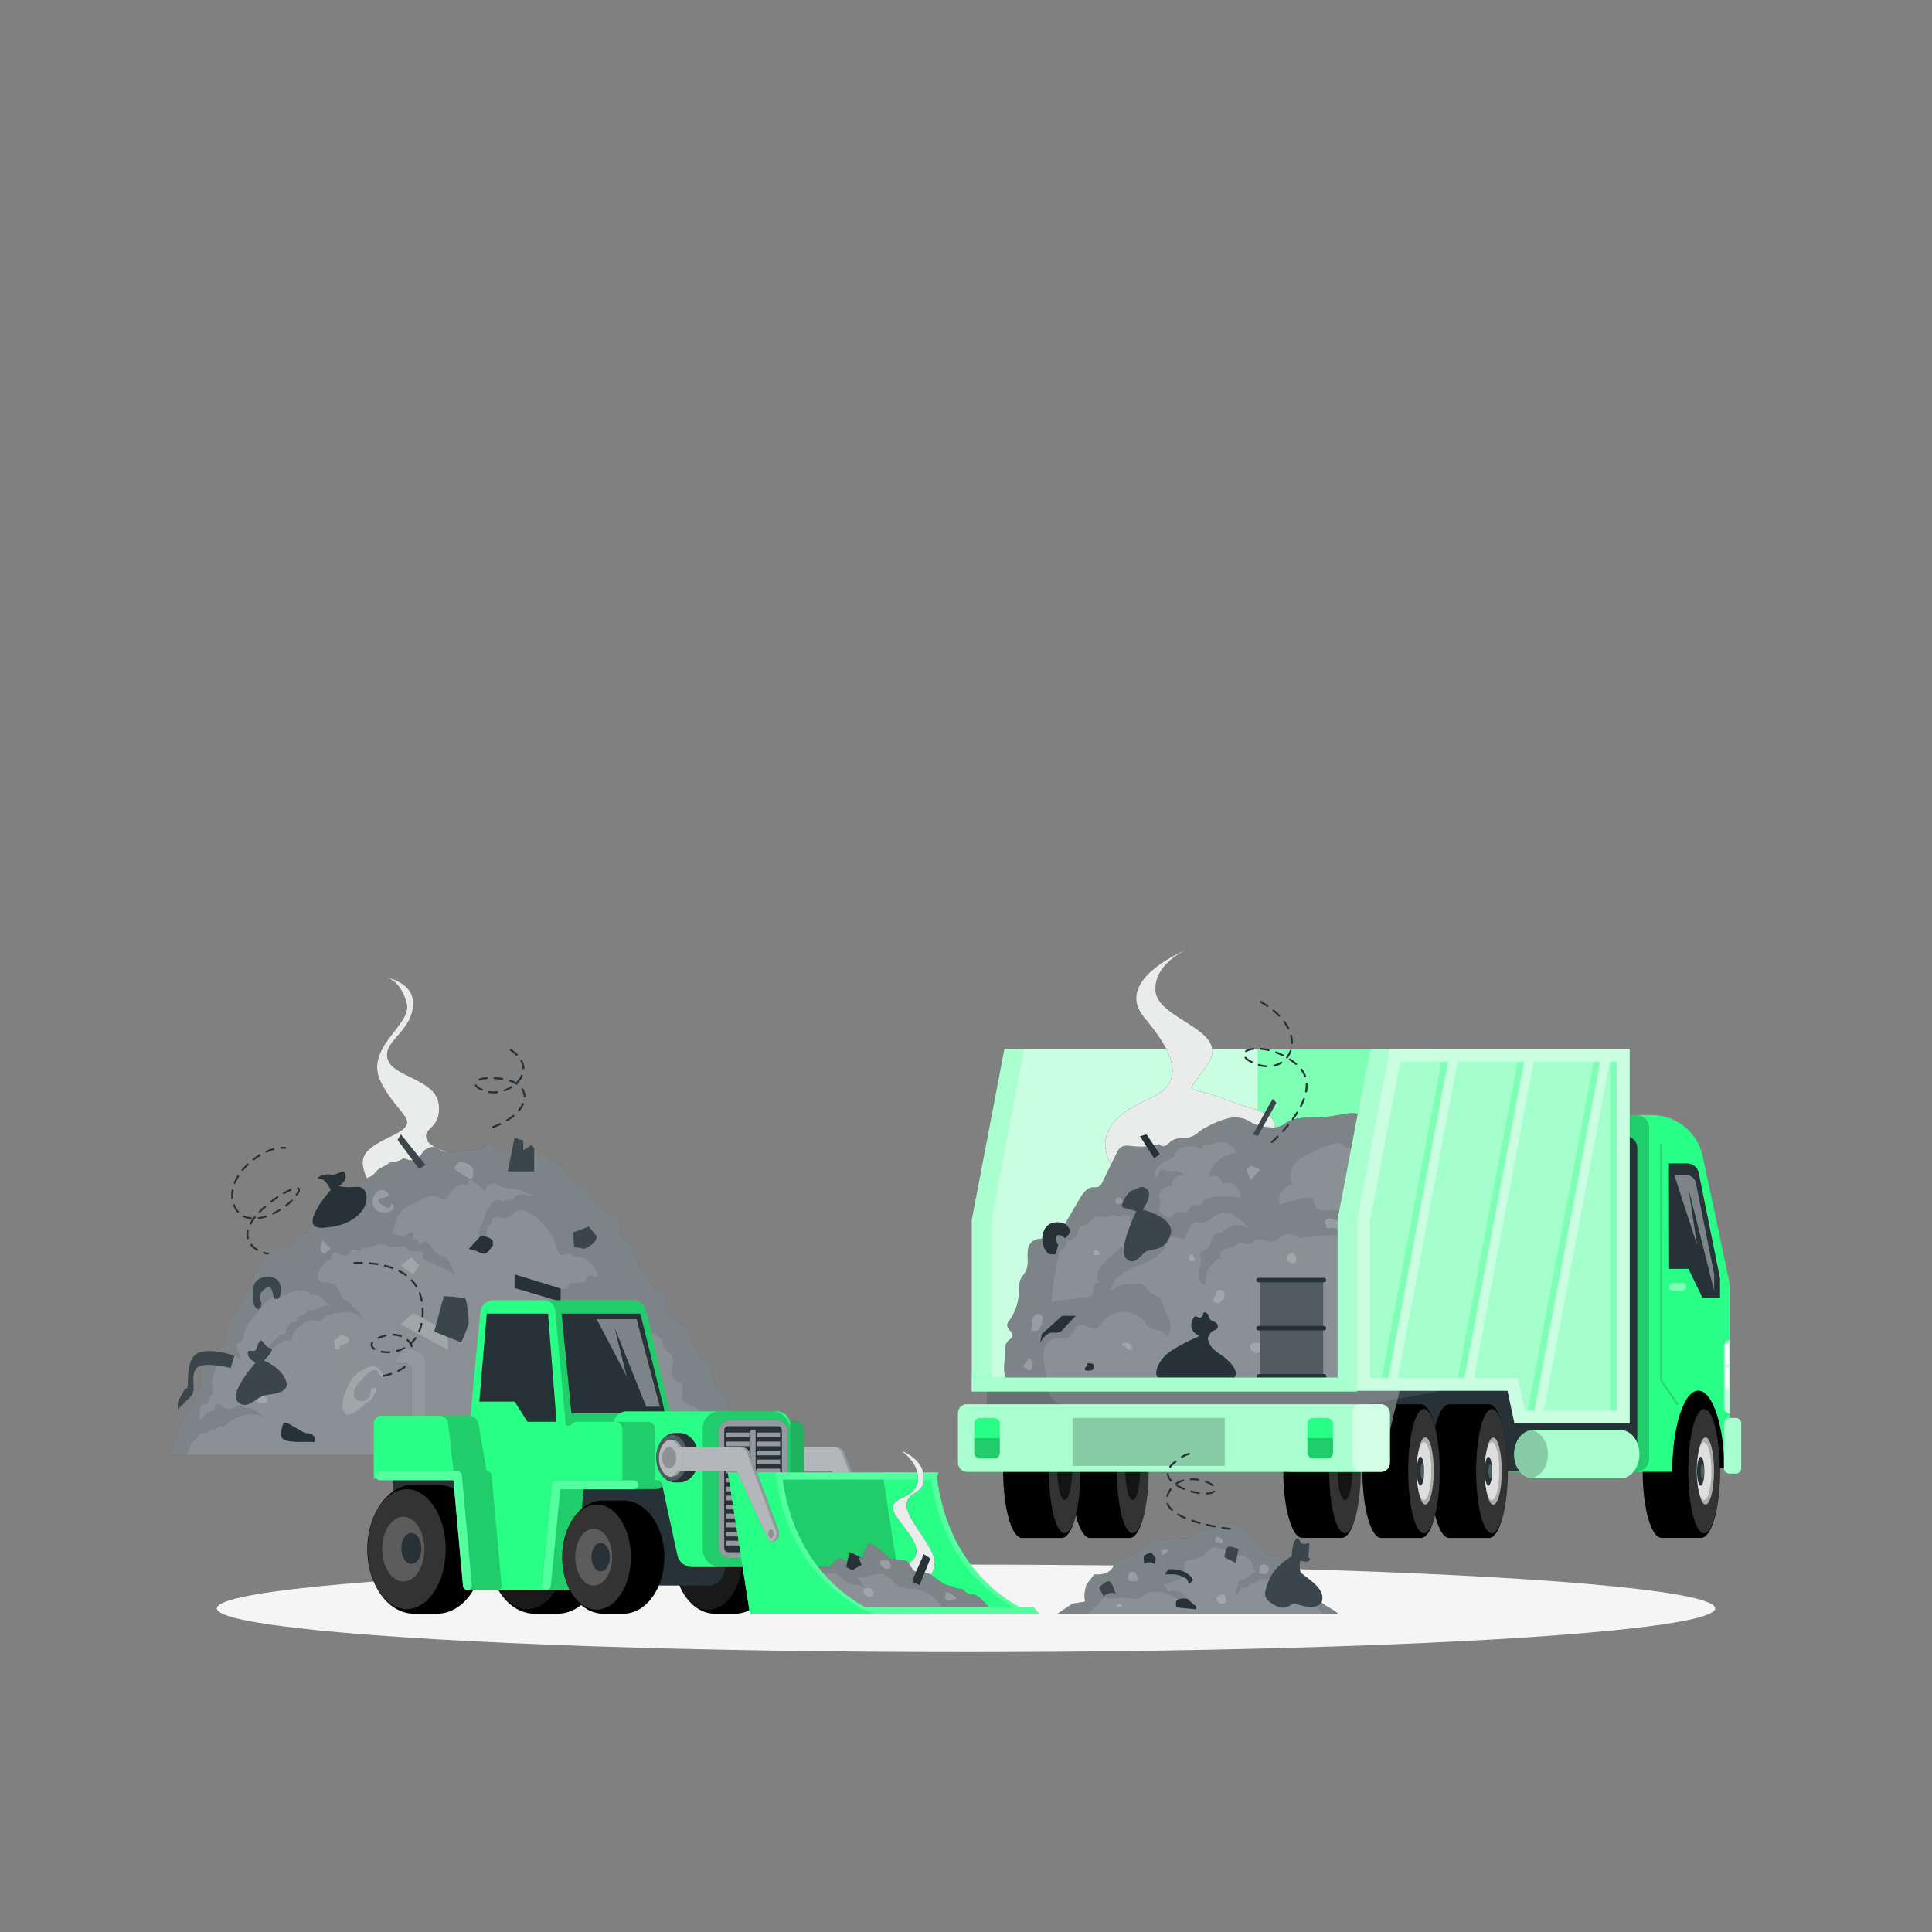 <svg xmlns="http://www.w3.org/2000/svg" viewBox="0 0 500 500"><rect x="0" y="0" width="500" height="500" fill="#808080" stroke="none"/><g id="freepik--Shadow--inject-6"><ellipse id="freepik--path--inject-6" cx="250" cy="416.24" rx="193.89" ry="11.32" style="fill:#f5f5f5"></ellipse></g><g id="freepik--garbage-pile-2--inject-6"><path d="M77.14,324.48s-.37.07-1,.14" style="fill:none;stroke:#263238;stroke-linecap:round;stroke-linejoin:round;stroke-width:0.5px"></path><path d="M74.19,324.79c-3.49.17-9-.27-10.07-4.48-1.64-6.27,15.59-16.28,13-11.65s-13.42,10.45-16.48,3.42c-2.75-6.31,5.09-13.94,11.17-14.91" style="fill:none;stroke:#263238;stroke-linecap:round;stroke-linejoin:round;stroke-width:0.5px;stroke-dasharray:1.967,1.967"></path><path d="M72.82,297.07a6.45,6.45,0,0,1,1,0" style="fill:none;stroke:#263238;stroke-linecap:round;stroke-linejoin:round;stroke-width:0.5px"></path><path d="M96.61,308.36c-4.39-8.18-4-10.22,4.54-14.27s2.15-4.82-2.52-13.91,8.12-14.83,6.61-20.57-5-6.58-5-6.58,7.67,1.32,6.6,7.94-8,8.72-6.45,13.29,12.48,5,13.17,11.63-4.54,5.77-3,9.2,13.45,3.58,14.11,11.06S96.61,308.36,96.61,308.36Z" style="fill:#263238"></path><path d="M96.61,308.36c-4.39-8.18-4-10.22,4.54-14.27s2.15-4.82-2.52-13.91,8.12-14.83,6.61-20.57-5-6.58-5-6.58,7.67,1.32,6.6,7.94-8,8.72-6.45,13.29,12.48,5,13.17,11.63-4.54,5.77-3,9.2,13.45,3.58,14.11,11.06S96.61,308.36,96.61,308.36Z" style="fill:#fff;opacity:0.9"></path><path d="M127.62,291.67c9.67-3.58,10.73-10.81,3.13-12.31s-10.43,1.54-4.64,3.14,15.07-6.13,4.64-11.62" style="fill:none;stroke:#263238;stroke-linecap:round;stroke-linejoin:round;stroke-width:0.5px;stroke-dasharray:2"></path><path d="M194.89,376.48a14.5,14.5,0,0,1-1.74-2.51c-.59-1.57.07-3.31-.71-4.87a6.91,6.91,0,0,0-1-1.37l-2.58-3a2.39,2.39,0,0,1-.5-.76c-.21-.64.15-1.36-.05-2a3,3,0,0,0-1.17-1.28,8.36,8.36,0,0,1-2.94-4.48,11.09,11.09,0,0,0-.56-2.07c-.59-1.25-1.83-2.15-2.52-3.5-1-1.91-1.83-3.89-2.66-5.86a4.32,4.32,0,0,0-.92-1.51,7.06,7.06,0,0,0-2-1,5.62,5.62,0,0,1-3.25-4.43,8.52,8.52,0,0,0-.17-1.52c-.5-1.75-2.4-2.36-3.39-3.7-.87-1.18-.9-3-2.27-3.81-.37-.23-.82-.38-1-.74-.3-.51,0-1.19-.23-1.73s-1-.8-1.25-1.34a2.86,2.86,0,0,1-.18-1.24c-.12-2.2-2.72-2.6-3.35-4.57-.27-.84.53-1.73.13-2.74-.64-1.64-2.72-2.22-4.12-3.05a9.09,9.09,0,0,1-3.73-4.22,5.75,5.75,0,0,0-1.25-2.26,7.12,7.12,0,0,0-2.31-1c-2.4-.87-3.87-5.24-5.86-5.44a2.06,2.06,0,0,1-.9-.15,1.92,1.92,0,0,1-.5-.59c-1.11-1.5-3.43-.61-4.94-.51-2.2.13-2.75-.63-4.79-1.21-1.16-.32-2.55.42-3.54-.25-.46-.3-.68-.83-1-1.24-1.58-1.87-2.06.7-3.74,1.05s-3.43,0-5.06.28a9.63,9.63,0,0,1-3.85.19c-1.24-.28-2-1.44-3.47-1.16-3.09.6-2.3,4.41-6.27,3.15l-.92-.29a4,4,0,0,1-1.33.74,5.26,5.26,0,0,1-1.86.24,19.7,19.7,0,0,1-2.79,1.67c-.94.39-1.36,1.54-2.25,2-.4.23-.86.33-1.28.52-2.92,1.3-3,5.42-4.47,7.79-2.14,3.54-6,2.69-9.62,4.08a1.17,1.17,0,0,0-.53.33c-.48.58.19,1.81-.55,2a1.46,1.46,0,0,1-.51,0c-1.89-.2-2.48,2.14-3.77,3-1.59,1-3.62.85-5.33,2a16.32,16.32,0,0,0-2.81,2.7,5.57,5.57,0,0,0-1,1.4c-.87,2-.17,3.08-1.49,5.15-1.21,1.9-2.46,3.77-3.66,5.68a16.93,16.93,0,0,0-2.82,6.19,10.47,10.47,0,0,1-.72,3.58c-1.56,2.81-6.3,3.33-5.42,7.44.36,1.67-.88,3.63-1.5,5.06-.27.62-.35,1.3-.69,2-.47.92-1.27.93-1.61,2.38a7,7,0,0,1-1.3,2.14c-1.69,2.44-2,5.85-3.15,8.67Z" style="fill:#263238"></path><path d="M194.89,376.48a14.5,14.5,0,0,1-1.74-2.51c-.59-1.57.07-3.31-.71-4.87a6.91,6.91,0,0,0-1-1.37l-2.58-3a2.39,2.39,0,0,1-.5-.76c-.21-.64.15-1.36-.05-2a3,3,0,0,0-1.17-1.28,8.36,8.36,0,0,1-2.94-4.48,11.09,11.09,0,0,0-.56-2.07c-.59-1.25-1.83-2.15-2.52-3.5-1-1.91-1.83-3.89-2.66-5.86a4.32,4.32,0,0,0-.92-1.51,7.06,7.06,0,0,0-2-1,5.62,5.62,0,0,1-3.25-4.43,8.52,8.52,0,0,0-.17-1.52c-.5-1.75-2.4-2.36-3.39-3.7-.87-1.18-.9-3-2.27-3.81-.37-.23-.82-.38-1-.74-.3-.51,0-1.19-.23-1.73s-1-.8-1.25-1.34a2.86,2.86,0,0,1-.18-1.24c-.12-2.2-2.72-2.6-3.35-4.57-.27-.84.53-1.73.13-2.74-.64-1.64-2.72-2.22-4.12-3.05a9.09,9.09,0,0,1-3.73-4.22,5.75,5.75,0,0,0-1.25-2.26,7.12,7.12,0,0,0-2.31-1c-2.4-.87-3.87-5.24-5.86-5.44a2.06,2.06,0,0,1-.9-.15,1.92,1.92,0,0,1-.5-.59c-1.11-1.5-3.43-.61-4.94-.51-2.2.13-2.75-.63-4.79-1.21-1.16-.32-2.55.42-3.54-.25-.46-.3-.68-.83-1-1.24-1.58-1.87-2.06.7-3.74,1.05s-3.43,0-5.06.28a9.63,9.63,0,0,1-3.85.19c-1.24-.28-2-1.44-3.47-1.16-3.09.6-2.3,4.41-6.27,3.15l-.92-.29a4,4,0,0,1-1.33.74,5.26,5.26,0,0,1-1.86.24,19.7,19.7,0,0,1-2.79,1.67c-.94.39-1.36,1.54-2.25,2-.4.23-.86.33-1.28.52-2.92,1.3-3,5.42-4.47,7.79-2.14,3.54-6,2.69-9.62,4.08a1.17,1.17,0,0,0-.53.33c-.48.58.19,1.81-.55,2a1.46,1.46,0,0,1-.51,0c-1.89-.2-2.48,2.14-3.77,3-1.59,1-3.62.85-5.33,2a16.32,16.32,0,0,0-2.81,2.7,5.57,5.57,0,0,0-1,1.4c-.87,2-.17,3.08-1.49,5.15-1.21,1.9-2.46,3.77-3.66,5.68a16.93,16.93,0,0,0-2.82,6.19,10.47,10.47,0,0,1-.72,3.58c-1.56,2.81-6.3,3.33-5.42,7.44.36,1.67-.88,3.63-1.5,5.06-.27.62-.35,1.3-.69,2-.47.92-1.27.93-1.61,2.38a7,7,0,0,1-1.3,2.14c-1.69,2.44-2,5.85-3.15,8.67Z" style="fill:#fff;opacity:0.4"></path><path d="M185.84,376.48a5.19,5.19,0,0,0-.49-.55c-1.57-1.62-5-4.08-5.18-6.55-.1-1.23,1.22-2.27,1.07-3.5a2.66,2.66,0,0,0-1.79-1.87,9.22,9.22,0,0,1-2.46-1.2,1.36,1.36,0,0,1-.35-.44,1.64,1.64,0,0,1-.08-.79l.09-1.69a2.09,2.09,0,0,0-.57-1.93c-.25-.18-.57-.24-.83-.41-2.23-1.49-1.06-3.28-1-5.14.11-2.21-2.07-2.43-2.65-4.27-.11-.34-.11-.69-.23-1-.29-.84-1.16-1.32-1.93-1.81a7.08,7.08,0,0,1-2.72-2.87,14.58,14.58,0,0,0-1-2.4,1.78,1.78,0,0,0-2.29-.69c-.57.39-.74,1.24-1.39,1.47-1.12.4-1.87-1.4-3.06-1.52-1-.1-1.92.58-2.91.57-1.38,0-2.59-.65-3.91-.82a39.58,39.58,0,0,0-5.55.09,4.58,4.58,0,0,0-1.81.27c-1,.44-1.55,1.54-2.54,2-.75.33-1.75.32-2.18,1-.2.32-.21.72-.39,1.05-.38.7-1.3.8-1.77,1.41a8.21,8.21,0,0,0-.74,1.64c-1-1.91,1.3-4.63,2.18-6.26a19,19,0,0,1,1.5-2.63c.31-.39,1.47-1.24,1.57-1.64s.15-.71.47-.76a1.51,1.51,0,0,1,.46.07c.44.05.78-.38,1-.78s.34-.86.75-1,.83,0,1.24,0a1.15,1.15,0,0,0,.94-1.44,17.84,17.84,0,0,0,3.5-.28,1.26,1.26,0,0,0,.57-.2,1.23,1.23,0,0,0,.31-.4l.74-1.31c4.57,2.26.86-3.6-1.49-4.42a11.6,11.6,0,0,0-1.57-.18,13,13,0,0,1-1.84-.73,1.51,1.51,0,0,0-1.78.39c-1,0-1.4-1.18-1.67-2.1a15.35,15.35,0,0,0-7.32-9.06,3.37,3.37,0,0,0-2.88-.47c-.94.42-1.4,1.41-2.41,1.72a11,11,0,0,1-3.38,0c-.26,0-.57,0-.71.22s0,.46,0,.69c0,.76-1.08,1.09-1.35,1.81-.21.55.12,1.2-.14,1.73a1,1,0,0,1-1.29.4c.08.78.1,1.64-.75,1.9-.47-.78-.07-1.58.07-2.45a10.06,10.06,0,0,1,1-3.12c.44-.81.36-1.69.83-2.56a8.78,8.78,0,0,1,2.14-2.77,1.68,1.68,0,0,1,1.61-.26c.25.1.47.29.74.28a1.35,1.35,0,0,0,.56-.25,2.14,2.14,0,0,1,2,0,1.92,1.92,0,0,1,1.77-1.55,7.81,7.81,0,0,1,3.7.72,10.83,10.83,0,0,0-4.07-1.9c-1.21-.3-2.52-.26-3.71-.57-1-.25-1.74-.94-2.8-1s-2.31,1-2,2a32.81,32.81,0,0,0-4.09-3.23l-.66,1.64c-1.87-.85-3.91.9-4.88,2.67-.25.45-.55,1-1.08,1.05s-1-.4-1.49-.68a3.84,3.84,0,0,0-3.54.2,24.51,24.51,0,0,1-3.26,1.68c-3.94,1.35-4.3,4.51-5.24,7.84a4.15,4.15,0,0,1,2.31.28,1.64,1.64,0,0,0,.48.18c.53.08,1-.38,1.38-.71s1.18-.46,1.38,0-.23.95.08,1.25.58.11.83.26.3,1,.76,1.07c.3.06.52-.24.77-.4a1.35,1.35,0,0,1,1.54.3,7.16,7.16,0,0,1,.94,1.36,5.1,5.1,0,0,0,2.46,1.92,5,5,0,0,1,.92.39c1.17.8,1.89,3.23,2.38,4.51-.51-.82-6.78-3.47-7.64-3.9a1.12,1.12,0,0,1-.38-.26c-.44-.52.22-1.54-.38-1.88a.78.78,0,0,0-.4-.09c-1.07,0-2.3.33-3.13-.33-.27-.2-.45-.48-.72-.68-.94-.67-2.27,0-3.43-.1a9.32,9.32,0,0,1-1.66-.51c-1.93-.59-3.61.56-5.48.74-.62.06-1.32.48-1.25,1.08a2,2,0,0,0-1.77-.65c-.79.25-1,1.36-1.8,1.61-.62.2-1.25-.23-1.82-.55s-1.42-.5-1.79,0-.07,1.56-.72,1.72c-.19.05-.39,0-.58,0a1,1,0,0,0-.53.46c-.68,1-2.19,2.77-1.9,4.08.43,1.89,2.3.86,3.67,1.46a3.58,3.58,0,0,1,1.49,1.42,7.86,7.86,0,0,1,.85,1.81c.13.4.26.85.65,1,.18.07.38.07.56.13.66.22,2,1.82,2.53,2.32a7.22,7.22,0,0,1,2.2,3.78,4.06,4.06,0,0,0-3.94-3c-1.66,0-5.12.21-6.32,1.36-.46.44-.91,1-1.55,1a2.79,2.79,0,0,1-.7-.19c-1.41-.41-2.82.51-4,1.38a5,5,0,0,0-2.3,3.74c-2.3-.2-3.75,1.15-5.44,2.53a3.43,3.43,0,0,0-.8.86l.21-1.31a2,2,0,0,1,.24-.76,2.54,2.54,0,0,1,.72-.62,19.56,19.56,0,0,0,1.51-1.51,2.38,2.38,0,0,1,1.93-.77,6.82,6.82,0,0,1,1.11-2.72.93.93,0,0,1,.53-.43c.24-.05.5.08.75.06.58-.06.69-.83,1.05-1.29a3.64,3.64,0,0,1,1.46-.8c.52-.24,1-.77.81-1.28,1.93,1,4-1.57,6.15-.79-1.84-.88-1.86-2.87-4.35-3a3.55,3.55,0,0,1-1-.1.67.67,0,0,1-.49-.74c-1.69-.15-4-.56-5.2.6a1.54,1.54,0,0,1-.93.33c-2.48.32-3.69.45-5.28,2.45-2,2.47-5,5-5.36,8.27a2,2,0,0,1-.18.77c-.34.63-1.3.77-1.57,1.42s.13,1.1.39,1.62a5.2,5.2,0,0,1,.54,2.36,3.62,3.62,0,0,0-1.53-1.22c-1.21-.38-2.42.51-3.37,1.33-1.86,1.63-2.82,5.28-2.28,7.72.09.4.19.89-.13,1.15s-.56.19-.71.42a1,1,0,0,0-.06.55,1.58,1.58,0,0,1-1.43,1.56,1.09,1.09,0,0,0-.54.11.76.76,0,0,0-.27.57c-.12.76-.23,1.52-.35,2.28a1.09,1.09,0,0,0,.22,1c1.1-.32,1-1.38,1.85-2,.46-.34,1.19-.11,1.65-.59a1.91,1.91,0,0,0,.39-1.19,1,1,0,0,1,1.28-.12c.41.21.72.57,1.13.79a3.37,3.37,0,0,0,3.27-.46,1.26,1.26,0,0,1,.84-.27c.25,0,.42.24.64.36.9.48,1.95.26,2.91.78a20.75,20.75,0,0,1,3.11,2.42c-3.1-2.57-8.08-.76-10.58,1.68a1,1,0,0,1-.46.3,3.37,3.37,0,0,1-.7-.06c-.72,0-1.15,1-1.87.92-.24,0-.49-.19-.71-.08s-.19.22-.28.33a1.36,1.36,0,0,1-.71.35l-1.9.51A5.22,5.22,0,0,1,50,373.11c-.24.18-.52.37-.58.65a10.83,10.83,0,0,1-1.11,2.72Z" style="fill:#fff;opacity:0.1"></path><path d="M86.7,349c-.07-.61-.13-1.21-.2-1.82a.58.58,0,0,1,0-.39c.15-.24.52-.19.77-.31s.45-.62.77-.85,1-.05,1.44.19.85.49.88.93-.4.78-.82.94a5.18,5.18,0,0,0-1.25.46c-.37.25-.58.81-.27,1.12l-1.41-.07" style="fill:#fff;opacity:0.2"></path><path d="M65,362.16a1.42,1.42,0,0,1,1.08-1,4.54,4.54,0,0,1,1.56,0,3.07,3.07,0,0,1,1.12.27,1,1,0,0,1,.55.91,1,1,0,0,1-.85.75,3,3,0,0,1-1.22-.13,1.58,1.58,0,0,1-1.09-.61C65.91,362,65.23,362.44,65,362.16Z" style="fill:#fff;opacity:0.2"></path><path d="M90.63,357.71a8.44,8.44,0,0,1,.91-1.38,9.48,9.48,0,0,1,2.33-1.78,4.64,4.64,0,0,1,2.69-.94c1.48.13,2.43,1.58,2.92,2.94-1-.05-1.63-1.1-2-2-1.14-.17-2.16.67-2.94,1.49-.6.63-1.16,1.27-1.7,1.94a5.79,5.79,0,0,0-1.12,1.83,2.31,2.31,0,0,0,.22,2.05,2.15,2.15,0,0,0,2.59.57,2.65,2.65,0,0,0,1.42-2.29,1.35,1.35,0,0,1,.08-.6c.25-.49,1-.42,1.5-.28a8.21,8.21,0,0,1-.73,1.79,5.33,5.33,0,0,1-.67,1,8,8,0,0,1-1.31,1.07c-1.46,1-4.51,4.38-5.76,2.31S89.59,359.53,90.63,357.71Z" style="fill:#fff;opacity:0.2"></path><path d="M97.16,312.91a3.38,3.38,0,0,0,4,.46,1.44,1.44,0,0,0,.72-1,.7.7,0,0,0-.74-.78c.25.33-.05.84-.46.94a1.68,1.68,0,0,1-1.2-.31c-4.6-2.85,2.37-1.65.83-3.52C98.29,306.2,94.84,310.55,97.16,312.91Z" style="fill:#fff;opacity:0.2"></path><path d="M85.57,323a9.26,9.26,0,0,1-2-2,5.19,5.19,0,0,0-.63,1.68,1.75,1.75,0,0,0,.61,1.61c.24.17.65.23.81,0s.06-.28.14-.4.36-.21.57-.28.43-.27.32-.46" style="fill:#fff;opacity:0.2"></path><path d="M112.37,371.29l3-2.48s1.59.36,1.74,1.06a24.4,24.4,0,0,1,0,3.46C115.44,374.32,112.37,371.29,112.37,371.29Z" style="fill:#fff;opacity:0.2"></path><path d="M117.55,302.35s.81-1.83,1.79-1.6,1.26,0,2.15.73l.89.74s.57,3.36-.87,2.8A20.65,20.65,0,0,1,117.55,302.35Z" style="fill:#fff;opacity:0.2"></path><path d="M155.8,364.45l3.54-2.35,2.11,1.8s.7.67-.67,2.18l-1.38,1.5-1.91.31Z" style="fill:#fff;opacity:0.2"></path><polygon points="103.74 342.74 106.97 339.77 115.92 344.86 115.92 349.36 103.74 342.74" style="fill:#fff;opacity:0.2"></polygon><polygon points="108.44 302.52 102.9 294.99 103.74 293.57 110.13 301.48 108.44 302.52" style="fill:#263238"></polygon><path d="M60.66,350.86s-6.41-2.28-9.66-.56-1.92,9-2.67,9S46,363,46,363v1.73s1.62-1.54,3.33-3.3-.17-4.89,1.37-7.15,9-.23,9-.23Z" style="fill:#263238"></path><polygon points="131.43 303.16 133.17 294.49 135.43 295.15 135.43 297.66 137.56 296.32 138.24 297.16 138.24 303.16 131.43 303.16" style="fill:#263238"></polygon><path d="M83.77,317.75c-7.39.5,1.8-9.78,1.8-9.78s-1.21-2.93-2.81-2.89.7-1.45,2.81-1.11,3.31-1.93,3.82-.05-1.76,3-1.76,3,.77.5,4.86.25S96.48,316.9,83.77,317.75Z" style="fill:#263238"></path><path d="M70.14,330.52a4.6,4.6,0,0,0-2.86.35,3.09,3.09,0,0,0-1.69,2.2,9.55,9.55,0,0,0,0,1.69c0,.76-.07,1.52,0,2.27a2.3,2.3,0,0,0,1.2,1.84,1.73,1.73,0,0,0,.81-1.91c-.1-.36-.31-.67-.39-1-.19-1,.64-1.81,1.41-2.45.36-.31.87-.63,1.27-.38a1,1,0,0,1,.34.47A6.4,6.4,0,0,1,70.8,336c1.68.61,1.81-.58,1.84-2.14C72.67,332.11,72.11,330.86,70.14,330.52Z" style="fill:#263238"></path><path d="M73.14,368.87a1.18,1.18,0,0,1,.25-.5c.37-.35,1-.11,1.43.15l3,1.73a4.35,4.35,0,0,0,1.57.66c.26,0,.53,0,.79.08a1.72,1.72,0,0,1,1.25,2.22c-2.28-.17-5,.17-7.17-.33S72.66,370.56,73.14,368.87Z" style="fill:#263238"></path><path d="M129.61,351.23c.53-.65,1.09-1.29,1.68-1.89.28-.28.55-.55.84-.82a.46.46,0,0,1,.22-.14.48.48,0,0,1,.31.13c1.19.95,3.38,2.41,1.52,3.75a3,3,0,0,1-2.15.46A10.68,10.68,0,0,1,129.61,351.23Z" style="fill:#263238"></path><path d="M148.59,322.65l-.28-3.67,4.08-1.56,2.09,2.62c-.22,2.14-3.39,3.16-3.39,3.16Z" style="fill:#263238"></path><path d="M121.32,323.2l3.22-3.44s3.19.52,3,1.72.54.2-.23,1.2-1.34,1.86-2.09,1.8a5.36,5.36,0,0,1-1.76-.66Z" style="fill:#263238"></path><path d="M135,363c3.71-.34,4.25,2.41,4.25,2.41l-2.38,1.8s1.07,4.26,4.28,5.13c6.28,1.7,5.12,4.13,3.7,4.13l-18.39-.08s-2.77-.34-1.14-2.7c2.83-4.11,9.53-6.87,9.53-6.87s-3-2.91-1.72-3.7S135,363,135,363Z" style="fill:#263238"></path><path d="M66.13,352.65s-2.13-1.07-2-2.5,1.71.43,2.3-1.28c.45-1.31.83-2.43,1.47-1.72s1.14,1.6,2.2,1.89-1.78,3.08-1.78,3.08,4.37,1.67,5.7,5.21-4.56,3.43-5.93,3.89c-1.89.63-4.26,3.93-6.56,1.53S66.13,352.65,66.13,352.65Z" style="fill:#263238"></path><path d="M112.37,344.62l2.49-9.16s5.28.2,5.63.7a23.49,23.49,0,0,1,.79,6.45,40.36,40.36,0,0,1-1.94,4.79Z" style="fill:#263238"></path><polygon points="133.17 329.8 145.09 333.47 145.09 336.87 133.17 333.33 133.17 329.8" style="fill:#263238"></polygon><polygon points="108.44 302.52 102.9 294.99 103.74 293.57 110.13 301.48 108.44 302.52" style="fill:#fff;opacity:0.1"></polygon><path d="M60.66,350.86s-6.41-2.28-9.66-.56-1.92,9-2.67,9S46,363,46,363v1.73s1.62-1.54,3.33-3.3-.17-4.89,1.37-7.15,9-.23,9-.23Z" style="fill:#fff;opacity:0.1"></path><polygon points="131.43 303.16 133.17 294.49 135.43 295.15 135.43 297.66 137.56 296.32 138.24 297.16 138.24 303.16 131.43 303.16" style="fill:#fff;opacity:0.1"></polygon><path d="M112.37,344.62l2.49-9.16s5.28.2,5.63.7a23.49,23.49,0,0,1,.79,6.45,40.36,40.36,0,0,1-1.94,4.79Z" style="fill:#fff;opacity:0.1"></path><path d="M70.14,330.52a4.6,4.6,0,0,0-2.86.35,3.09,3.09,0,0,0-1.69,2.2,9.55,9.55,0,0,0,0,1.69c0,.76-.07,1.52,0,2.27a2.3,2.3,0,0,0,1.2,1.84,1.73,1.73,0,0,0,.81-1.91c-.1-.36-.31-.67-.39-1-.19-1,.64-1.81,1.41-2.45.36-.31.87-.63,1.27-.38a1,1,0,0,1,.34.47A6.4,6.4,0,0,1,70.8,336c1.68.61,1.81-.58,1.84-2.14C72.67,332.11,72.11,330.86,70.14,330.52Z" style="fill:#fff;opacity:0.1"></path><path d="M148.59,322.65l-.28-3.67,4.08-1.56,2.09,2.62c-.22,2.14-3.39,3.16-3.39,3.16Z" style="fill:#fff;opacity:0.1"></path><path d="M66.13,352.65s-2.13-1.07-2-2.5,1.71.43,2.3-1.28c.45-1.31.83-2.43,1.47-1.72s1.14,1.6,2.2,1.89-1.78,3.08-1.78,3.08,4.37,1.67,5.7,5.21-4.56,3.43-5.93,3.89c-1.89.63-4.26,3.93-6.56,1.53S66.13,352.65,66.13,352.65Z" style="fill:#fff;opacity:0.1"></path><polygon points="103.74 327.53 106.51 325.35 108.44 327.53 106.97 329.8 103.74 327.53" style="fill:#fff;opacity:0.2"></polygon><path d="M99.29,356.07c12.32-2.54,7.77-13.39-.89-10s10.49,9.05,11-6.14-18.68-13-18.68-13" style="fill:none;stroke:#263238;stroke-linecap:round;stroke-linejoin:round;stroke-width:0.5px;stroke-dasharray:2"></path></g><g id="freepik--Truck--inject-6"><path d="M292.37,363.42H282.1c-2.69,0-4.88,7.75-4.88,17.31s2.19,17.3,4.88,17.3h10.27c2.7,0,4.88-7.75,4.88-17.3S295.07,363.42,292.37,363.42Z"></path><path d="M293.14,364.65c-2.26,0-4.08,7.2-4.08,16.08s1.82,16.07,4.08,16.07,4.08-7.19,4.08-16.07S295.39,364.65,293.14,364.65Z" style="fill:#fff;opacity:0.2"></path><path d="M293.14,373.23c-1.05,0-1.9,3.36-1.9,7.5s.85,7.49,1.9,7.49,1.9-3.35,1.9-7.49S294.19,373.23,293.14,373.23Z" style="opacity:0.6"></path><path d="M274.78,363.42H264.51c-2.7,0-4.89,7.75-4.89,17.31s2.19,17.3,4.89,17.3h10.27c2.69,0,4.88-7.75,4.88-17.3S277.47,363.42,274.78,363.42Z"></path><path d="M275.54,364.65c-2.25,0-4.08,7.2-4.08,16.08s1.83,16.07,4.08,16.07,4.08-7.19,4.08-16.07S277.79,364.65,275.54,364.65Z" style="fill:#fff;opacity:0.2"></path><path d="M275.54,373.23c-1.05,0-1.9,3.36-1.9,7.5s.85,7.49,1.9,7.49,1.9-3.35,1.9-7.49S276.59,373.23,275.54,373.23Z" style="opacity:0.6"></path><rect x="420.77" y="356.52" width="26.7" height="23.47"></rect><path d="M347.31,363.42H337c-2.7,0-4.89,7.75-4.89,17.31S334.34,398,337,398h10.27c2.69,0,4.88-7.75,4.88-17.3S350,363.42,347.31,363.42Z"></path><path d="M348.07,364.65c-2.25,0-4.08,7.2-4.08,16.08s1.83,16.07,4.08,16.07,4.08-7.19,4.08-16.07S350.32,364.65,348.07,364.65Z" style="fill:#fff;opacity:0.2"></path><path d="M348.07,373.23c-1.05,0-1.9,3.36-1.9,7.5s.85,7.49,1.9,7.49,1.9-3.35,1.9-7.49S349.12,373.23,348.07,373.23Z" style="opacity:0.6"></path><path d="M440.27,363.42H430c-2.69,0-4.88,7.75-4.88,17.31S427.31,398,430,398h10.27c2.7,0,4.88-7.75,4.88-17.3S443,363.42,440.27,363.42Z"></path><path d="M441,364.65c-2.25,0-4.08,7.2-4.08,16.08s1.83,16.07,4.08,16.07,4.08-7.19,4.08-16.07S443.29,364.65,441,364.65Z" style="fill:#fff;opacity:0.2"></path><path d="M441.39,372c-1.22,0-2.2,3.89-2.2,8.69s1,8.69,2.2,8.69,2.2-3.89,2.2-8.69S442.61,372,441.39,372Z" style="fill:#fff;opacity:0.6"></path><path d="M441,373.23c-1.05,0-1.9,3.36-1.9,7.5s.85,7.49,1.9,7.49,1.9-3.35,1.9-7.49S442.09,373.23,441,373.23Z" style="fill:#fff;opacity:0.6"></path><path d="M440.14,377c-.53,0-.95,1.68-.95,3.75s.42,3.74.95,3.74.95-1.67.95-3.74S440.66,377,440.14,377Z" style="fill:#263238"></path><ellipse cx="440.6" cy="380.73" rx="0.48" ry="1.87" style="fill:#fff;opacity:0.2"></ellipse><path d="M440.66,299.25a13.47,13.47,0,0,0-13.18-10.67h-94V380.9h99.3v-.06c0-11.56,3-20.94,6.75-20.94s6.76,9.38,6.76,20.94v.06h1.36V332.27Z" style="fill:#29FF86"></path><path d="M423.42,288.58h-89.9V380.9h89.9a3.38,3.38,0,0,0,3.39-3.38V292A3.39,3.39,0,0,0,423.42,288.58Z" style="opacity:0.2"></path><rect x="324.76" y="294.04" width="98.97" height="86.62" rx="2.89" style="fill:#263238"></rect><rect x="446.16" y="366.97" width="4.46" height="14.37" rx="1.35" style="fill:#29FF86"></rect><rect x="446.16" y="366.97" width="4.46" height="14.37" rx="1.35" style="fill:#fff;opacity:0.6"></rect><path d="M431.91,301.09h4.72a3.06,3.06,0,0,1,3,2.46l5.52,27.32v5H440.6l-3.64-7.5h-5Z" style="fill:#263238"></path><polyline points="429.9 296.19 429.9 328.34 429.9 357.28 434.12 363.42" style="fill:none;stroke:#263238;stroke-linecap:round;stroke-linejoin:round;stroke-width:0.5px;opacity:0.2"></polyline><path d="M435.27,334.09H433a1.06,1.06,0,0,1-1.06-1.06h0a1.06,1.06,0,0,1,1.06-1h2.3a1,1,0,0,1,1.05,1h0A1.05,1.05,0,0,1,435.27,334.09Z" style="fill:#fff;opacity:0.4"></path><path d="M447.69,365.81h0a1.54,1.54,0,0,1-1.53-1.53V348.4a1.54,1.54,0,0,1,1.53-1.53h0Z" style="fill:#fff;opacity:0.7"></path><path d="M447.39,353.11V348.3a.47.47,0,0,0-.46-.46.46.46,0,0,0-.46.46v4.81Z" style="fill:#fff"></path><path d="M446.47,353.89V359a.45.45,0,0,0,.46.46.46.46,0,0,0,.46-.46v-5.13Z" style="fill:#fff"></path><path d="M433.3,304.09l5.89,18.08L437,307.71l6.63,26.38v-4.28l-4.73-23.65a2.58,2.58,0,0,0-2.52-2.07Z" style="fill:#fff;opacity:0.4"></path><path d="M385.34,363.42H375.07c-2.7,0-4.88,7.75-4.88,17.31s2.18,17.3,4.88,17.3h10.27c2.69,0,4.88-7.75,4.88-17.3S388,363.42,385.34,363.42Z"></path><path d="M386.1,364.65c-2.25,0-4.08,7.2-4.08,16.08s1.83,16.07,4.08,16.07,4.08-7.19,4.08-16.07S388.36,364.65,386.1,364.65Z" style="fill:#fff;opacity:0.2"></path><ellipse cx="386.46" cy="380.73" rx="2.2" ry="8.69" style="fill:#fff;opacity:0.6"></ellipse><path d="M386.1,373.23c-1.05,0-1.9,3.36-1.9,7.5s.85,7.49,1.9,7.49,1.9-3.35,1.9-7.49S387.15,373.23,386.1,373.23Z" style="fill:#fff;opacity:0.6"></path><path d="M385.2,377c-.52,0-.95,1.68-.95,3.75s.43,3.74.95,3.74.95-1.67.95-3.74S385.73,377,385.2,377Z" style="fill:#263238"></path><path d="M385.67,378.85c-.26,0-.48.84-.48,1.88s.22,1.87.48,1.87.47-.84.47-1.87S385.93,378.85,385.67,378.85Z" style="fill:#fff;opacity:0.2"></path><path d="M367.74,363.42H357.47c-2.69,0-4.88,7.75-4.88,17.31s2.19,17.3,4.88,17.3h10.27c2.7,0,4.88-7.75,4.88-17.3S370.44,363.42,367.74,363.42Z"></path><path d="M368.51,364.65c-2.26,0-4.08,7.2-4.08,16.08s1.82,16.07,4.08,16.07,4.08-7.19,4.08-16.07S370.76,364.65,368.51,364.65Z" style="fill:#fff;opacity:0.2"></path><path d="M368.86,372c-1.22,0-2.2,3.89-2.2,8.69s1,8.69,2.2,8.69,2.2-3.89,2.2-8.69S370.08,372,368.86,372Z" style="fill:#fff;opacity:0.6"></path><path d="M368.51,373.23c-1.05,0-1.9,3.36-1.9,7.5s.85,7.49,1.9,7.49,1.9-3.35,1.9-7.49S369.56,373.23,368.51,373.23Z" style="fill:#fff;opacity:0.6"></path><ellipse cx="367.61" cy="380.73" rx="0.95" ry="3.75" style="fill:#263238"></ellipse><ellipse cx="368.07" cy="380.73" rx="0.48" ry="1.87" style="fill:#fff;opacity:0.2"></ellipse><polygon points="327.08 368.36 297.31 368.36 295.5 359.9 251.51 359.9 251.51 315.7 259.96 271.42 327.08 271.42 327.08 368.36" style="fill:#29FF86"></polygon><polygon points="327.08 368.36 297.31 368.36 295.5 359.9 251.51 359.9 251.51 315.7 259.96 271.42 327.08 271.42 327.08 368.36" style="fill:#fff;opacity:0.5"></polygon><polygon points="265.04 271.43 256.58 315.69 256.58 359.9 251.52 359.9 251.52 315.69 259.96 271.43 265.04 271.43" style="fill:#fff;opacity:0.2"></polygon><polygon points="327.08 368.36 297.31 368.36 295.5 359.9 256.58 359.9 256.58 315.7 265.04 271.42 327.08 271.42 327.08 368.36" style="fill:#fff;opacity:0.5"></polygon><polygon points="359.23 372.16 255.45 372.16 255.45 358.32 362.61 358.32 359.23 372.16" style="fill:#263238"></polygon><polygon points="359.23 372.16 255.45 372.16 255.45 358.32 362.61 358.32 359.23 372.16" style="fill:#fff;opacity:0.3"></polygon><rect x="325.5" y="271.42" width="49.19" height="86.9" style="fill:#29FF86"></rect><rect x="325.5" y="271.42" width="49.19" height="86.9" style="fill:#fff;opacity:0.4"></rect><path d="M328.1,296.34a1.64,1.64,0,0,1-.93-.09c-.31-.42.07-1.08.58-1.19a1.77,1.77,0,0,1,1.45.48.7.7,0,0,1,.24.3.5.5,0,0,1-.42.56c-.25.06-.88.11-.76-.12,4.51-9.08-1.18-7.83-11.36-11.85s-10.41-.11-4.33-9-12.76-11.47-13.49-18.82,8.67-11.14,8.67-11.14-20,7.8-11.66,17.82,10.73,17,1.13,21.16-15.79,10.58-6.85,20.93" style="fill:#263238"></path><path d="M328.1,296.34a1.64,1.64,0,0,1-.93-.09c-.31-.42.07-1.08.58-1.19a1.77,1.77,0,0,1,1.45.48.7.7,0,0,1,.24.3.5.5,0,0,1-.42.56c-.25.06-.88.11-.76-.12,4.51-9.08-1.18-7.83-11.36-11.85s-10.41-.11-4.33-9-12.76-11.47-13.49-18.82,8.67-11.14,8.67-11.14-20,7.8-11.66,17.82,10.73,17,1.13,21.16-15.79,10.58-6.85,20.93" style="fill:#fff;opacity:0.9"></path><path d="M260.63,357.18a3.39,3.39,0,0,1-.44-.82c-.65-1.65-.05-4.85-.07-6.64a3.64,3.64,0,0,1,.65-2.6c.42-.43,1.08-.7,1.24-1.28.31-1.1-1.43-1.87-1.34-3a2.32,2.32,0,0,1,.55-1.08,12.7,12.7,0,0,0,2.44-6.89,10,10,0,0,1,.43-3.67c.39-.89,1.13-1.59,1.51-2.48.92-2.13-.3-4.88,1-6.78a2.88,2.88,0,0,1,1-.89c1.79-1,4.25,0,5.87-1.17a5,5,0,0,0,1.24-1.59q2.36-4,4.7-8c.79-1.35,1.81-2.84,3.37-3a4.21,4.21,0,0,0,1.59-.16,2.3,2.3,0,0,0,.92-1.15c1.24-2.53,2.48-5.07,3.73-7.6A3.69,3.69,0,0,1,290,297c.84-.66,2-.48,3.11-.36a18.3,18.3,0,0,0,6.91-.52,1.25,1.25,0,0,0,1.71.34c.58-.31,1-.86,1.53-1.22,1.51-1,3.33-.47,4.95-1,1.41-.46,2.1-1.48,3.35-2.18,2.17-1.22,6.2-3.14,8.75-2.83,3.79.47,2.45,1.81,7.8,2.48s3.12-2.5,10.91-2.48,10.24-2.05,13.14-.68,2.47,0,7.14,2.94,5,2.14,7.37,7.79,7.41,10.41,8,15.56.69,6.05,1.66,15.41,3.61,12,2.65,17.09.45,6.55.21,7.85a6.66,6.66,0,0,1-1.1,2.42H263.85C262.12,357.64,261.26,358,260.63,357.18Z" style="fill:#263238"></path><path d="M260.63,357.18a3.39,3.39,0,0,1-.44-.82c-.65-1.65-.05-4.85-.07-6.64a3.64,3.64,0,0,1,.65-2.6c.42-.43,1.08-.7,1.24-1.28.31-1.1-1.43-1.87-1.34-3a2.32,2.32,0,0,1,.55-1.08,12.7,12.7,0,0,0,2.44-6.89,10,10,0,0,1,.43-3.67c.39-.89,1.13-1.59,1.51-2.48.92-2.13-.3-4.88,1-6.78a2.88,2.88,0,0,1,1-.89c1.79-1,4.25,0,5.87-1.17a5,5,0,0,0,1.24-1.59q2.36-4,4.7-8c.79-1.35,1.81-2.84,3.37-3a4.21,4.21,0,0,0,1.59-.16,2.3,2.3,0,0,0,.92-1.15c1.24-2.53,2.48-5.07,3.73-7.6A3.69,3.69,0,0,1,290,297c.84-.66,2-.48,3.11-.36a18.3,18.3,0,0,0,6.91-.52,1.25,1.25,0,0,0,1.71.34c.58-.31,1-.86,1.53-1.22,1.51-1,3.33-.47,4.95-1,1.41-.46,2.1-1.48,3.35-2.18,2.17-1.22,6.2-3.14,8.75-2.83,3.79.47,2.45,1.81,7.8,2.48s3.12-2.5,10.91-2.48,10.24-2.05,13.14-.68,2.47,0,7.14,2.94,5,2.14,7.37,7.79,7.41,10.41,8,15.56.69,6.05,1.66,15.41,3.61,12,2.65,17.09.45,6.55.21,7.85a6.66,6.66,0,0,1-1.1,2.42H263.85C262.12,357.64,261.26,358,260.63,357.18Z" style="fill:#fff;opacity:0.4"></path><path d="M270.09,349.93c.21-1.94,1.21-3.46,4.05-3.68.89-.07,1.88.19,2.65-.28,1.09-.67,1.12-2.47,2.29-3,1.48-.67,3.13,1.35,4.66.8.75-.27,1.15-1,1.61-1.68a6.93,6.93,0,0,1,10.42-.47c.69.81,1.23,1.81,2.19,2.25a15.22,15.22,0,0,0,2.36.51c.77.22,1.55.94,1.33,1.71,1.24-.71,1.5-2.44,1.14-3.83s-1.17-2.61-1.6-4a6.11,6.11,0,0,0-.72-1.88c-.79-1.08-2.39-1.27-3.24-2.3a8.79,8.79,0,0,0-1-1.38,3,3,0,0,0-1.92-.44c-2.41,0-5.1.12-6.81,1.82.31-3.53,4.19-5.42,7.49-6.69s7.13-3.4,7.14-6.93a4.37,4.37,0,0,1,4.21.45l1.59-3.29a2.5,2.5,0,0,1,.69-1c.73-.54,1.76-.15,2.67-.23,1.56-.14,2.62-1.63,4.07-2.23a5,5,0,0,1,4.51.66,15.12,15.12,0,0,1,3.34,3.34,4.78,4.78,0,0,0-7.1,1.17c-.71-.79-2,.14-2.38,1.14s-.45,2.26-1.37,2.8c-.58.35-1.43.35-1.73.95a2.25,2.25,0,0,0,.08,1.42c.26,1.28-.28,2.58-.42,3.88s.37,2.92,1.66,3.14a7,7,0,0,1,4.09-7.22c-.79-.57,0-1.89.89-2.21s2-.19,2.8-.78c.4-.29.7-.75,1.17-.88.83-.22,1.63.67,2.46.48.55-.12.88-.67,1.35-1,1.37-.9,3.2.49,4.8.15,1-.22,1.75-1.1,2.69-1.55a3.51,3.51,0,0,1,4,.74q4.68-.46,9.36-.8a11.26,11.26,0,0,0,5.85,4.85c2.26-2,3.29-6,.95-7.88-.67-.53-1.51-.81-2.18-1.34a1.89,1.89,0,0,1-.77-2.23l-6.2.28a2.89,2.89,0,0,1-2.57-.75c-.41-.57-.36-1.38-.78-1.95-.67-.92-2.08-.71-3.18-.4l-5.51,1.55a4.06,4.06,0,0,1,3.48-5.14,4.09,4.09,0,0,1,0-4.73,10,10,0,0,1,3.91-3.14,40.11,40.11,0,0,1,6.57-2.73,2.79,2.79,0,0,1,1.42-.18c.7.16,1.18.81,1.83,1.13,1.47.75,3.22.09,4.75.88,1.29.67,1.92,2,2.95,2.88,2.42,2.16,5.79,2.53,8.27,4.82a29.92,29.92,0,0,1,5.85,8.29,16.87,16.87,0,0,1,2,5.26c.84,5.38-3.14,10.77-1.86,16.06.29,1.21.86,2.35,1.24,3.54a24.83,24.83,0,0,1,.92,5.22l1.29,12.27a4.14,4.14,0,0,1-.47,3.09,4.22,4.22,0,0,1-2.67,1.18L352,363.74c-3.52.62-7,1.24-10.6,1.58-4.08.4-8.19.44-12.29.44q-26.4,0-52.75-2a7,7,0,0,1-2.57-.54c-1.85-.93-2.45-3.24-2.85-5.27C271,355.92,269.81,352.54,270.09,349.93Z" style="fill:#fff;opacity:0.1"></path><path d="M298.22,318.73c-.51-.71-1.16-1.5-2-1.47a.42.42,0,0,1-.27,0c-.12-.07-.13-.23-.18-.36-.18-.43-.78-.47-1.23-.34-.23.07-.47.16-.7.22l-1-.86a1.34,1.34,0,0,0,0-.28,1.16,1.16,0,0,0-.92-1,2,2,0,0,0-.64-.06l-.35-.3a2,2,0,0,1-.48.32l.09.06a3.26,3.26,0,0,1-2,0,1.87,1.87,0,0,0-.92-.31c-.34,0-.6.32-.91.48-.95.51-2.16-.23-3.19.11s-1.57,1.78-2.67,2.15c-.48.16-1.07.11-1.41.48a2.21,2.21,0,0,0-.35,1.22A2.79,2.79,0,0,1,276,321a2,2,0,0,1-.74,2,4.44,4.44,0,0,0-.87.62,2.07,2.07,0,0,0-.35.88A81.24,81.24,0,0,0,272.13,337c0-.27,8.48-1.26,9.26-1.29a2,2,0,0,0,.87-.18c.71-.4.65-1.4.72-2.21s.87-1.77,1.52-1.29a3.23,3.23,0,0,1-.16-3.32,9.62,9.62,0,0,1,2.21-2.68l2.53-2.39a3.65,3.65,0,0,1,1.4-1c.86-.26,1.82.13,2.67-.18,1.59-.58,1.9-3.3,3.6-3.35l-.43-.36A2.76,2.76,0,0,1,298.22,318.73Zm-5.35-2.14a.43.43,0,0,1-.09-.21l.52.4-.15,0A.57.57,0,0,1,292.87,316.59Z" style="fill:#fff;opacity:0.1"></path><path d="M307,313.63c.62-.32.8-1.16,1.4-1.51.8-.48,2,.1,2.66-.6.25-.27.31-.68.56-.95a1.55,1.55,0,0,1,.8-.39,17.48,17.48,0,0,1,8.71-.1,4.83,4.83,0,0,0-1-2.89,2.88,2.88,0,0,0-2.78-1c-.3.07-.63.2-.9.05s-.32-.6-.44-.93a1.67,1.67,0,0,0-1.46-1,4.9,4.9,0,0,0-1.81.32,8.15,8.15,0,0,1,7.3-6.25,4.47,4.47,0,0,0-5.41-2.63,7.58,7.58,0,0,1-1.3.42,13.82,13.82,0,0,0-1.58.1c-.51.14-1,.74-.67,1.18a6.48,6.48,0,0,0-5.41-.31,2.46,2.46,0,0,0-1.21.86c-.21.31-.3.7-.49,1-.56,1-1.83,1.2-2.83,1.73a4.7,4.7,0,0,0-2.45,3.93,1.91,1.91,0,0,0,1.26-1.06c.13-.31.22-.7.53-.81s.58.07.86.17a6.54,6.54,0,0,0,2.38.07,4.36,4.36,0,0,1,3.26,1.5,2.43,2.43,0,0,0-3.67,2.49,2.89,2.89,0,0,0-3.18,3.71,1.88,1.88,0,0,1,.18,1c0,.23-.2.43-.25.67-.29,1.31,1.85,3.32,3,2.59.49-.31.64-1,1.23-1.22C305.18,313.38,306.15,314.06,307,313.63Z" style="fill:#fff;opacity:0.1"></path><polygon points="323.75 305.36 322.53 302.7 323.75 301.68 326.09 302.7 323.75 305.36" style="fill:#fff;opacity:0.2"></polygon><path d="M289.33,311.78a1.09,1.09,0,0,1-.43-1.62.81.81,0,0,1,.45-.29c.41-.08.78.28,1,.64a2.25,2.25,0,0,0,.8,1l-1.82,0" style="fill:#fff;opacity:0.2"></path><path d="M342.78,316.62a1.35,1.35,0,0,1,1.56-1.29c.24.05.46.17.7.24a6.05,6.05,0,0,1,.73.2,1.64,1.64,0,0,1,.86,1.12,4.15,4.15,0,0,1,0,1.45,3.61,3.61,0,0,0-2.32-.58c-.39.09-.93.23-1.08-.14a1.34,1.34,0,0,1,0-.35,1,1,0,0,0-.64-.83" style="fill:#fff;opacity:0.2"></path><path d="M314.82,337.06a.69.69,0,0,1-.85-.77c.08-.36.44-.58.57-.93a3.35,3.35,0,0,0,.11-.55,1.22,1.22,0,0,1,1.81-.81,1.71,1.71,0,0,1,.4,1.64,1.2,1.2,0,0,1-.25.63c-.3.34-1,.49-.88.94l-.89,0" style="fill:#fff;opacity:0.2"></path><path d="M267.09,342a4.1,4.1,0,0,1-.31,2.37c1.41.14,1.9.35,2.48-1a4.87,4.87,0,0,0,.59-2.25C269.45,339.11,267.08,340.22,267.09,342Z" style="fill:#fff;opacity:0.2"></path><path d="M283.79,323.3l-.68.05a1.89,1.89,0,0,1,.51.12A.29.29,0,0,0,283.79,323.3Z" style="fill:#fff;opacity:0.2"></path><path d="M284.56,324.11a2.26,2.26,0,0,0-.94-.64c-.09,0-.2.06-.29.11a.65.65,0,0,0-.3.66,1.85,1.85,0,0,0,.26.71c.19-.2.51-.15.79-.14s.63-.12.62-.4A.52.52,0,0,0,284.56,324.11Z" style="fill:#fff;opacity:0.2"></path><path d="M292.7,348.13a1.85,1.85,0,0,0-1.75-.57.86.86,0,0,0-.49.27.41.41,0,0,0,0,.52l1.21,0-.49.24.38.35c.31.3.76.62,1.13.41S293,348.49,292.7,348.13Z" style="fill:#fff;opacity:0.2"></path><path d="M267.31,352.57l-.64-.88a.34.34,0,0,0-.16-.13c-.11,0-.2.06-.27.15l-.93,1.06a1.53,1.53,0,0,0-.38.6.53.53,0,0,0,.23.62c.1.05.22.05.32.09s.37.39.6.53a.81.81,0,0,0,1.07-.44,2.26,2.26,0,0,0,.05-1.29" style="fill:#fff;opacity:0.2"></path><path d="M325.06,350c-.67-.19-1.46-.5-1.56-1.18a1.19,1.19,0,0,1,.82-1.21,2.67,2.67,0,0,1,1.56,0,2.3,2.3,0,0,1,1.2.58,1,1,0,0,1,.1,1.23,1.37,1.37,0,0,1-.48.31,7.88,7.88,0,0,1-2.34.58" style="fill:#fff;opacity:0.2"></path><path d="M334.24,326.63a1,1,0,0,1-1.22-.8,1.38,1.38,0,0,1,.74-1.37,1.09,1.09,0,0,1,.88-.1,1.25,1.25,0,0,1,.57.61,1.72,1.72,0,0,1,.19,1.44.89.89,0,0,1-1.23.48" style="fill:#fff;opacity:0.2"></path><path d="M308.65,326.39c-.29.23-.76,0-.86-.39a1.71,1.71,0,0,1,.15-1.08c.06-.14.14-.3.29-.31a.34.34,0,0,1,.23.11,2.78,2.78,0,0,1,.9,1.51" style="fill:#fff;opacity:0.2"></path><path d="M308.52,350.88a22.39,22.39,0,0,1,2.84,1.13c.27.13.58.43.4.67a.44.44,0,0,1-.25.16c-1.14.44-5.81,2.58-6.42.47C304.84,352.42,307.6,350.59,308.52,350.88Z" style="fill:#263238"></path><path d="M281.41,353.32c0-.15-.07-.3-.11-.46.69-.1,1.6-.09,1.83.57a1,1,0,0,1-.75,1.22,3.08,3.08,0,0,1-1.59-.06.83.83,0,0,1,.32-.92" style="fill:#263238"></path><path d="M290.81,312.56c-1.44-.21,1-4.19,2.31-4.51s2.38-1.64,3.82-.19-1.2,5.22-1.2,5.22,8.52,2,7.18,6.44-5.13,3.58-6.41,4.42-3.05,4-5.17,1.66,2.75-12.09,2.75-12.09A31.73,31.73,0,0,0,290.81,312.56Z" style="fill:#263238"></path><path d="M300.23,356.86h18.86c2.11-1.66-.73-4.72-3.66-6.61s-2.84-4-2.84-4,.5-1.63,1.75-2,1.09-1.89-.39-2.31-.72-2-2.13-2.31c-.58-.13-.32,1.11-1.15,1.37s-1.42-1.46-2.22,1.11,2,3.68,2,3.68a43.68,43.68,0,0,0-7.36,3.82C299.57,351.93,298.1,356.11,300.23,356.86Z" style="fill:#263238"></path><path d="M324.31,293.57s4.93-9.25,5.14-9.14a6.86,6.86,0,0,1,.88,1L325.5,294Z" style="fill:#263238"></path><polygon points="298.7 299.8 295.02 294.04 296.72 293.57 300.14 298.69 298.7 299.8" style="fill:#263238"></polygon><path d="M276.64,317.85s-.67-1.94-3.9-1.47-4.23,5.75-1.22,8.23h1.66l.68-2.42s-1-1.52-.34-2.32,2.12.59,2.12.59S277.63,318.92,276.64,317.85Z" style="fill:#263238"></path><path d="M278.42,340.53h-3.56l-5.22,4.72-.46,2.21s1.44-2.55,2.95-2.55,2.28.06,3.06-.91S278.42,340.53,278.42,340.53Z" style="fill:#263238"></path><rect x="326.13" y="331.28" width="16.3" height="24.64" style="fill:#263238"></rect><rect x="326.13" y="331.28" width="16.3" height="24.64" style="fill:#fff;opacity:0.2"></rect><path d="M342.69,330.7H325.81a.59.59,0,1,0,0,1.17h16.88a.59.59,0,0,0,0-1.17Z" style="fill:#263238"></path><path d="M342.69,343.15H325.81a.59.59,0,1,0,0,1.17h16.88a.59.59,0,0,0,0-1.17Z" style="fill:#263238"></path><path d="M342.69,355.6H325.81a.59.59,0,0,0-.59.59.58.58,0,0,0,.59.58h16.88a.58.58,0,0,0,.58-.58A.59.59,0,0,0,342.69,355.6Z" style="fill:#263238"></path><path d="M290.81,312.56c-1.44-.21,1-4.19,2.31-4.51s2.38-1.64,3.82-.19-1.2,5.22-1.2,5.22,8.52,2,7.18,6.44-5.13,3.58-6.41,4.42-3.05,4-5.17,1.66,2.75-12.09,2.75-12.09A31.73,31.73,0,0,0,290.81,312.56Z" style="fill:#fff;opacity:0.1"></path><path d="M324.31,293.57s4.93-9.25,5.14-9.14a6.86,6.86,0,0,1,.88,1L325.5,294Z" style="fill:#fff;opacity:0.1"></path><path d="M329.2,295.54s14.9-13,6.29-20.13-18.94-3.24-10.27,0,14.86-8.3.91-16.24" style="fill:none;stroke:#263238;stroke-linecap:round;stroke-linejoin:round;stroke-width:0.5px;stroke-dasharray:2"></path><rect x="251.51" y="356.52" width="99.73" height="3.6" style="fill:#29FF86"></rect><rect x="251.51" y="356.52" width="99.73" height="3.6" style="fill:#fff;opacity:0.6"></rect><polygon points="421.74 368.36 391.96 368.36 390.15 359.9 346.17 359.9 346.17 315.7 354.62 271.42 421.74 271.42 421.74 368.36" style="fill:#29FF86"></polygon><polygon points="421.74 368.36 391.96 368.36 390.15 359.9 346.17 359.9 346.17 315.7 354.62 271.42 421.74 271.42 421.74 368.36" style="fill:#fff;opacity:0.5"></polygon><polygon points="359.7 271.43 351.24 315.69 351.24 359.9 346.17 359.9 346.17 315.69 354.62 271.43 359.7 271.43" style="fill:#fff;opacity:0.2"></polygon><polygon points="421.74 368.36 391.96 368.36 390.15 359.9 351.24 359.9 351.24 315.7 359.69 271.42 421.74 271.42 421.74 368.36" style="fill:#fff;opacity:0.5"></polygon><polygon points="374.7 274.8 359.27 356.52 354.62 356.52 354.62 316.02 362.48 274.8 374.7 274.8" style="fill:#29FF86"></polygon><polygon points="394.38 274.8 378.97 356.52 361.86 356.52 377.27 274.8 394.38 274.8" style="fill:#29FF86"></polygon><polygon points="414.08 274.8 397.07 364.98 394.7 364.98 392.89 356.52 381.55 356.52 396.97 274.8 414.08 274.8" style="fill:#29FF86"></polygon><polygon points="418.36 274.8 418.36 364.98 399.65 364.98 416.66 274.8 418.36 274.8" style="fill:#29FF86"></polygon><g style="opacity:0.4"><polygon points="374.7 274.8 359.27 356.52 354.62 356.52 354.62 316.02 362.48 274.8 374.7 274.8" style="fill:#fff"></polygon><polygon points="394.38 274.8 378.97 356.52 361.86 356.52 377.27 274.8 394.38 274.8" style="fill:#fff"></polygon><polygon points="414.08 274.8 397.07 364.98 394.7 364.98 392.89 356.52 381.55 356.52 396.97 274.8 414.08 274.8" style="fill:#fff"></polygon><polygon points="418.36 274.8 418.36 364.98 399.65 364.98 416.66 274.8 418.36 274.8" style="fill:#fff"></polygon></g><polygon points="373 274.8 357.58 356.52 354.62 356.52 354.62 316.02 362.48 274.8 373 274.8" style="fill:#fff;opacity:0.3"></polygon><polygon points="392.7 274.8 377.28 356.52 361.86 356.52 377.27 274.8 392.7 274.8" style="fill:#fff;opacity:0.3"></polygon><polygon points="412.39 274.8 395.38 364.98 394.7 364.98 392.89 356.52 381.55 356.52 396.97 274.8 412.39 274.8" style="fill:#fff;opacity:0.3"></polygon><polygon points="416.68 274.8 416.68 364.98 399.65 364.98 416.66 274.8 416.68 274.8" style="fill:#fff;opacity:0.3"></polygon><rect x="247.93" y="363.42" width="111.76" height="17.48" rx="2.25" style="fill:#29FF86"></rect><rect x="247.93" y="363.42" width="111.76" height="17.48" rx="2.25" style="fill:#fff;opacity:0.6"></rect><rect x="349.97" y="363.42" width="9.72" height="17.48" rx="2.25" style="fill:#fff;opacity:0.5"></rect><rect x="338.34" y="366.97" width="6.62" height="10.47" rx="1.44" style="fill:#29FF86"></rect><path d="M345,372.2V376a1.46,1.46,0,0,1-1.45,1.45h-3.73a1.45,1.45,0,0,1-1.45-1.45V372.2Z" style="opacity:0.2"></path><rect x="252.14" y="366.97" width="6.62" height="10.47" rx="1.44" style="fill:#29FF86"></rect><path d="M258.76,372.2V376a1.45,1.45,0,0,1-1.44,1.45h-3.74a1.45,1.45,0,0,1-1.44-1.45V372.2Z" style="opacity:0.2"></path><rect x="277.56" y="366.97" width="39.4" height="12.4" style="opacity:0.2"></rect><path d="M419.37,370.08H396.76c-2.71,0-4.91,2.81-4.91,6.26s2.2,6.26,4.91,6.26h22.61c2.71,0,4.91-2.8,4.91-6.26S422.08,370.08,419.37,370.08Z" style="fill:#29FF86"></path><path d="M424.28,376.34c0,3.45-2.2,6.26-4.92,6.26H396.77a3.27,3.27,0,0,1-.54,0c-2.46-.33-4.38-3-4.38-6.22s1.92-5.89,4.38-6.22a3.27,3.27,0,0,1,.54,0h22.59C422.08,370.08,424.28,372.89,424.28,376.34Z" style="fill:#fff;opacity:0.6"></path><path d="M400.62,376.34c0,3.23-1.92,5.88-4.39,6.22-2.46-.33-4.38-3-4.38-6.22s1.92-5.89,4.38-6.22C398.7,370.46,400.62,373.11,400.62,376.34Z" style="opacity:0.2"></path></g><g id="freepik--Bulldozer--inject-6"><path d="M106.46,349.18h-2.15L102,352.86h3a1.46,1.46,0,0,1,1.46,1.47V369.1h3.68V352.86h0a3.68,3.68,0,0,0-3.68-3.68Z" style="fill:#263238"></path><path d="M106.46,349.18h-2.15L102,352.86h3a1.46,1.46,0,0,1,1.46,1.47V369.1h3.68V352.86h0a3.68,3.68,0,0,0-3.68-3.68Z" style="fill:#fff;opacity:0.5"></path><path d="M225.36,398.66a1.29,1.29,0,0,1-.76.24,1.06,1.06,0,0,1-.35,0,1.65,1.65,0,0,1-1.06-1l-7.93-17.23h-16v-6.15H216.7a2.13,2.13,0,0,1,1.91,1.51l7.44,20A2.26,2.26,0,0,1,225.36,398.66Z" style="fill:#263238"></path><path d="M225.36,398.66a1.29,1.29,0,0,1-.76.24,1.06,1.06,0,0,1-.35,0,1.65,1.65,0,0,1-1.06-1l-7.93-17.23h-16v-6.15H216.7a2.13,2.13,0,0,1,1.91,1.51l7.44,20A2.26,2.26,0,0,1,225.36,398.66Z" style="fill:#fff;opacity:0.5"></path><path d="M201.58,377.33c0,2.69-1.45,4.86-3.23,4.86s-3.23-2.17-3.23-4.86,1.45-4.86,3.23-4.86S201.58,374.65,201.58,377.33Z" style="fill:#263238"></path><path d="M201.57,377.33c0,2.69-1.44,4.87-3.22,4.87a1.34,1.34,0,0,1-.35,0c-1.62-.26-2.88-2.31-2.88-4.83s1.26-4.56,2.88-4.82a1.34,1.34,0,0,1,.35,0C200.13,372.47,201.57,374.65,201.57,377.33Z" style="fill:#fff;opacity:0.5"></path><path d="M225.35,396.05l-7.45-20a2.11,2.11,0,0,0-1.9-1.51H200.27a3.25,3.25,0,0,0-2.27-2c-1.62.26-2.88,2.31-2.88,4.82s1.26,4.57,2.88,4.83a3,3,0,0,0,2-1.5h15.26l7.93,17.23a1.65,1.65,0,0,0,1.06,1,1.38,1.38,0,0,0,.41-.19A2.26,2.26,0,0,0,225.35,396.05Z" style="fill:#fff;opacity:0.3"></path><path d="M224.91,396.93c0,.62-.33,1.11-.74,1.11s-.74-.49-.74-1.11.33-1.11.74-1.11S224.91,396.32,224.91,396.93Z" style="opacity:0.2"></path><path d="M199.58,377.25c0,1.51-.82,2.74-1.83,2.74s-1.83-1.23-1.83-2.74.82-2.74,1.83-2.74S199.58,375.73,199.58,377.25Z" style="opacity:0.2"></path><path d="M197,370.86h1.24c2.69,0,4.87,2.87,4.87,6.4s-2.18,6.39-4.87,6.39H197c-2.69,0-4.87-2.86-4.87-6.39S194.31,370.86,197,370.86Z" style="fill:#263238"></path><path d="M196.24,371.32c2.24,0,4.07,2.66,4.07,5.94s-1.83,5.94-4.07,5.94-4.08-2.66-4.08-5.94S194,371.32,196.24,371.32Z" style="fill:#fff;opacity:0.2"></path><path d="M208.07,369.9v14.32h-24.4l2-14.32A2.39,2.39,0,0,1,188,368h18A2,2,0,0,1,208.07,369.9Z" style="fill:#29FF86"></path><path d="M208.07,369.9v14.32h-8.56V369.9a1.9,1.9,0,0,0-2-1.94H206A2,2,0,0,1,208.07,369.9Z" style="opacity:0.3"></path><path d="M138.32,384.22h6c6.67,0,12.08,7.48,12.08,16.7s-5.41,16.7-12.08,16.7h-6c-6.67,0-12.08-7.48-12.08-16.7S131.65,384.22,138.32,384.22Z"></path><path d="M136.43,385.4c5.58,0,10.1,7,10.1,15.52s-4.52,15.51-10.1,15.51-10.09-6.94-10.09-15.51S130.86,385.4,136.43,385.4Z" style="fill:#fff;opacity:0.1"></path><path d="M135.56,392.53c3,0,5.45,3.76,5.45,8.39s-2.44,8.38-5.45,8.38-5.46-3.75-5.46-8.38S132.54,392.53,135.56,392.53Z" style="fill:#263238;opacity:0.6"></path><path d="M185,388.33h5.27c5.85,0,10.6,6.55,10.6,14.64s-4.75,14.65-10.6,14.65H185c-5.85,0-10.6-6.56-10.6-14.65S179.16,388.33,185,388.33Z"></path><path d="M183.35,389.37c4.89,0,8.86,6.09,8.86,13.6s-4,13.61-8.86,13.61-8.85-6.09-8.85-13.61S178.46,389.37,183.35,389.37Z" style="fill:#fff;opacity:0.1"></path><path d="M182.59,395.62c2.64,0,4.78,3.29,4.78,7.35s-2.14,7.36-4.78,7.36S177.8,407,177.8,403,179.94,395.62,182.59,395.62Z" style="fill:#263238;opacity:0.6"></path><path d="M160.34,410.33h23a4.12,4.12,0,0,0,4-3.14l1.54-6.27H160.34Z" style="fill:#263238"></path><rect x="101.65" y="380.08" width="85.77" height="23.16" style="fill:#263238"></rect><rect x="124.04" y="367.96" width="23.82" height="43.52" style="fill:#29FF86"></rect><path d="M174.22,368.92H121.51l2.79-29.42a3.48,3.48,0,0,1,3.58-3h35.74a3.54,3.54,0,0,1,3.52,2.56Z" style="fill:#29FF86"></path><path d="M174.22,368.92h-27.8l-2.73-29.81a3,3,0,0,0-3.14-2.58h23.07a3.54,3.54,0,0,1,3.52,2.56Z" style="opacity:0.2"></path><polygon points="147.87 365.76 145.33 339.96 165.71 339.96 172.14 365.76 147.87 365.76" style="fill:#263238"></polygon><polygon points="141.83 339.96 144.03 367.96 136.51 367.96 133.19 362.74 124.05 362.74 125.97 339.96 141.83 339.96" style="fill:#263238"></polygon><polygon points="154.42 341.4 162.15 356.15 159.07 343.68 167.25 364.05 170.76 364.05 164.75 341.4 154.42 341.4" style="fill:#fff;opacity:0.4"></polygon><path d="M204.46,368.66v33.48a3.41,3.41,0,0,1-3.4,3.41H179.21a4,4,0,0,1-3.93-3.18l-3.93-18.15H158.77V368.66a3.4,3.4,0,0,1,3.4-3.4h38.89A3.41,3.41,0,0,1,204.46,368.66Z" style="fill:#29FF86"></path><rect x="181.84" y="365.26" width="22.61" height="40.28" rx="4.42" style="opacity:0.2"></rect><rect x="177.05" y="376.4" width="35.67" height="18" rx="3" transform="translate(580.29 190.52) rotate(90)" style="fill:#263238"></rect><rect x="177.05" y="376.4" width="35.67" height="18" rx="3" transform="translate(580.29 190.52) rotate(90)" style="fill:#fff;opacity:0.5"></rect><rect x="178.59" y="377.94" width="32.6" height="14.93" rx="1" transform="translate(580.29 190.52) rotate(90)" style="fill:#263238"></rect><rect x="194.23" y="369.98" width="1.32" height="30.93" style="fill:#fff;opacity:0.5"></rect><rect x="187.87" y="370.74" width="6.09" height="1.22" style="fill:#fff;opacity:0.5"></rect><rect x="195.81" y="370.74" width="6.09" height="1.22" style="fill:#fff;opacity:0.5"></rect><rect x="187.87" y="373.08" width="6.09" height="1.22" style="fill:#fff;opacity:0.5"></rect><rect x="195.81" y="373.08" width="6.09" height="1.22" style="fill:#fff;opacity:0.5"></rect><rect x="187.87" y="375.41" width="6.09" height="1.22" style="fill:#fff;opacity:0.5"></rect><rect x="195.81" y="375.41" width="6.09" height="1.22" style="fill:#fff;opacity:0.5"></rect><rect x="187.87" y="377.74" width="6.09" height="1.22" style="fill:#fff;opacity:0.5"></rect><rect x="195.81" y="377.74" width="6.09" height="1.22" style="fill:#fff;opacity:0.5"></rect><rect x="187.87" y="380.08" width="6.09" height="1.22" style="fill:#fff;opacity:0.5"></rect><rect x="195.81" y="380.08" width="6.09" height="1.22" style="fill:#fff;opacity:0.5"></rect><rect x="187.87" y="382.41" width="6.09" height="1.22" style="fill:#fff;opacity:0.5"></rect><rect x="195.81" y="382.41" width="6.09" height="1.22" style="fill:#fff;opacity:0.5"></rect><rect x="187.87" y="384.74" width="6.09" height="1.22" style="fill:#fff;opacity:0.5"></rect><rect x="195.81" y="384.74" width="6.09" height="1.22" style="fill:#fff;opacity:0.5"></rect><rect x="187.87" y="387.07" width="6.09" height="1.22" style="fill:#fff;opacity:0.5"></rect><rect x="195.81" y="387.07" width="6.09" height="1.22" style="fill:#fff;opacity:0.5"></rect><rect x="187.87" y="389.41" width="6.09" height="1.22" style="fill:#fff;opacity:0.5"></rect><rect x="195.81" y="389.41" width="6.09" height="1.22" style="fill:#fff;opacity:0.5"></rect><rect x="187.87" y="391.74" width="6.09" height="1.22" style="fill:#fff;opacity:0.5"></rect><rect x="195.81" y="391.74" width="6.09" height="1.22" style="fill:#fff;opacity:0.5"></rect><rect x="187.87" y="394.07" width="6.09" height="1.22" style="fill:#fff;opacity:0.5"></rect><rect x="195.81" y="394.07" width="6.09" height="1.22" style="fill:#fff;opacity:0.5"></rect><rect x="187.87" y="396.41" width="6.09" height="1.22" style="fill:#fff;opacity:0.5"></rect><rect x="195.81" y="396.41" width="6.09" height="1.22" style="fill:#fff;opacity:0.5"></rect><rect x="187.87" y="398.74" width="6.09" height="1.22" style="fill:#fff;opacity:0.5"></rect><rect x="195.81" y="398.74" width="6.09" height="1.22" style="fill:#fff;opacity:0.5"></rect><path d="M169.61,369.9v14.32H145.22l2-14.32a2.39,2.39,0,0,1,2.35-1.94h18A2,2,0,0,1,169.61,369.9Z" style="fill:#29FF86"></path><path d="M169.61,369.9v14.32h-8.56V369.9a1.9,1.9,0,0,0-2-1.94h8.46A2,2,0,0,1,169.61,369.9Z" style="opacity:0.2"></path><path d="M123.79,368.34l2.48,14.34H96.72V368.34a2,2,0,0,1,2.08-1.92h22.59A2.46,2.46,0,0,1,123.79,368.34Z" style="fill:#29FF86"></path><path d="M123.79,368.34l2.48,14.34h-8.71L116,368.34a2.29,2.29,0,0,0-2.29-1.92h7.7A2.46,2.46,0,0,1,123.79,368.34Z" style="opacity:0.2"></path><polygon points="188.37 381.08 233.22 381.08 240.82 417.62 194.08 417.62 188.37 381.08" style="fill:#29FF86"></polygon><polygon points="188.37 381.08 233.22 381.08 240.82 417.62 194.08 417.62 188.37 381.08" style="opacity:0.2"></polygon><path d="M228.36,381.08l5.71,36.54h33.51s-22.06-7.19-25.26-36.54Z" style="fill:#29FF86"></path><path d="M267.59,417.62H266s-22.05-7.19-25.26-36.53h1.54C245.52,410.43,267.59,417.62,267.59,417.62Z" style="fill:#fff;opacity:0.2"></path><polygon points="242.91 381.08 196.99 381.08 196.99 382.9 242.14 382.9 242.91 381.08" style="fill:#29FF86"></polygon><polygon points="242.91 381.08 196.99 381.08 196.99 382.9 242.14 382.9 242.91 381.08" style="fill:#fff;opacity:0.2"></polygon><polygon points="267.41 415.8 223.03 415.8 223.03 417.62 268.95 417.62 267.41 415.8" style="fill:#29FF86"></polygon><polygon points="267.41 415.8 223.03 415.8 223.03 417.62 268.95 417.62 267.41 415.8" style="fill:#fff;opacity:0.2"></polygon><path d="M232.76,406.23c4.6-2.69,6.35-4.44,1.66-10.45s-4.33-6.47.21-8.71,3.68-8-1.43-11.62c0,0,5.4,1.72,5.92,6.54s-4.32,3.77-4.49,7.42,6.9,10.58,7.25,14.64-3.9,6.18-3.9,6.18Z" style="fill:#263238"></path><path d="M232.76,406.23c4.6-2.69,6.35-4.44,1.66-10.45s-4.33-6.47.21-8.71,3.68-8-1.43-11.62c0,0,5.4,1.72,5.92,6.54s-4.32,3.77-4.49,7.42,6.9,10.58,7.25,14.64-3.9,6.18-3.9,6.18Z" style="fill:#fff;opacity:0.9"></path><path d="M255.82,415.8h-49.5s-1.82-6.44.72-9.15,6.88-.08,8.11-1.6c1.36-1.7,1.86-2.15,3.55-1.23.7.37.91.89,1.85.64s1.15-1.47,2.07-1.38c.24,0,.5.14.68,0s0-.58.08-.89c0,0,1.15-2.32,1.15-2.45h0c.55-.5.49-.3,1.37.13a11.34,11.34,0,0,1,2.6,1.88c.59.53,1.13,1.08,1.6,1.59,0,0,4.53.41,4.84.82s1.41,2.57,1.92,2.5a15.87,15.87,0,0,1,3.92.74c.24.2,2.47,1.82,2.78,2a4.81,4.81,0,0,0,1.82.92c.91.2,1,.06,1.72.53s1.62.07,2.34.68a2.83,2.83,0,0,0,2.36,1.12C253.19,412.66,255.82,415.8,255.82,415.8Z" style="fill:#263238"></path><path d="M255.82,415.8h-49.5s-1.82-6.44.72-9.15,6.88-.08,8.11-1.6c1.36-1.7,1.86-2.15,3.55-1.23.7.37.91.89,1.85.64s1.15-1.47,2.07-1.38c.24,0,.5.14.68,0s0-.58.08-.89c0,0,1.15-2.32,1.15-2.45h0c.55-.5.49-.3,1.37.13a11.34,11.34,0,0,1,2.6,1.88c.59.53,1.13,1.08,1.6,1.59,0,0,4.53.41,4.84.82s1.41,2.57,1.92,2.5a15.87,15.87,0,0,1,3.92.74c.24.2,2.47,1.82,2.78,2a4.81,4.81,0,0,0,1.82.92c.91.2,1,.06,1.72.53s1.62.07,2.34.68a2.83,2.83,0,0,0,2.36,1.12C253.19,412.66,255.82,415.8,255.82,415.8Z" style="fill:#fff;opacity:0.4"></path><path d="M243.53,415.8H210.79l-.41-.42a7.09,7.09,0,0,1-1.12-1.46c-2-3.9,4.6-8.32,7.85-6.29.76.48,1.23,1.32,2,1.8a8.15,8.15,0,0,0,2.84.73,3.66,3.66,0,0,1,1.77.79c-.67-1-1.34-2.06-2-3.09,1.87,1.19,4.28-.91,6.47-.54s3.28,2.86,5.32,3.57a11.13,11.13,0,0,0,3,.31A9,9,0,0,1,243.53,415.8Z" style="fill:#fff;opacity:0.1"></path><path d="M219,405.54s.71-3.84.94-3.83,3.3,1.51,2.67,1.37S223,405,223,405l-2.5,1.37Z" style="fill:#263238"></path><polygon points="236.4 408.39 239.07 402.22 240.78 403.33 237.98 410.23 236.4 409.53 236.4 408.39" style="fill:#263238"></polygon><path d="M228,405.18c-.22-.44-.37-1.1.07-1.3a.88.88,0,0,1,.4-.05l1.47,0c.38.33.77,1.49.42,1.86a1.21,1.21,0,0,1-1.4.2c-.27-.13-.48-.35-.75-.47S228.15,404.94,228,405.18Z" style="fill:#fff;opacity:0.2"></path><path d="M225.2,413.38a2.75,2.75,0,0,1-1.46-.81,1.07,1.07,0,0,1,.11-1.5,1.12,1.12,0,0,1,.67-.15,1.65,1.65,0,0,1,1.49.91,1.08,1.08,0,0,1-.67,1.46" style="fill:#fff;opacity:0.2"></path><path d="M244.67,412.33c-.08-.26.36-.33.62-.23a7.26,7.26,0,0,1,2.05,1.23c.11.1.23.25.16.38a.32.32,0,0,1-.21.12l-.74.22a2.08,2.08,0,0,1-1.49.07c-.46-.21-.65-1-.21-1.21" style="fill:#fff;opacity:0.2"></path><path d="M188.37,381.08l5.71,36.54h33.51s-22.06-7.19-25.26-36.54Z" style="fill:#29FF86"></path><path d="M227.59,417.62H226s-22-7.19-25.25-36.53h1.53C205.53,410.43,227.59,417.62,227.59,417.62Z" style="fill:#fff;opacity:0.2"></path><path d="M174.69,370.86h1.25c2.69,0,4.87,2.87,4.87,6.4s-2.18,6.39-4.87,6.39h-1.25c-2.69,0-4.87-2.86-4.87-6.39S172,370.86,174.69,370.86Z" style="fill:#263238"></path><path d="M173.93,371.32c2.25,0,4.07,2.66,4.07,5.94s-1.82,5.94-4.07,5.94-4.07-2.66-4.07-5.94S171.68,371.32,173.93,371.32Z" style="fill:#fff;opacity:0.2"></path><path d="M200.75,398.66a1.31,1.31,0,0,1-.76.24,1,1,0,0,1-.35,0,1.63,1.63,0,0,1-1.06-1l-7.93-17.23H174.6v-6.15h17.49A2.11,2.11,0,0,1,194,376l7.45,20A2.28,2.28,0,0,1,200.75,398.66Z" style="fill:#263238"></path><path d="M200.75,398.66a1.31,1.31,0,0,1-.76.24,1,1,0,0,1-.35,0,1.63,1.63,0,0,1-1.06-1l-7.93-17.23H174.6v-6.15h17.49A2.11,2.11,0,0,1,194,376l7.45,20A2.28,2.28,0,0,1,200.75,398.66Z" style="fill:#fff;opacity:0.5"></path><path d="M177,377.33c0,2.69-1.44,4.86-3.22,4.86s-3.23-2.17-3.23-4.86,1.44-4.86,3.23-4.86S177,374.65,177,377.33Z" style="fill:#263238"></path><path d="M177,377.33c0,2.69-1.44,4.87-3.22,4.87a1.34,1.34,0,0,1-.35,0c-1.62-.26-2.88-2.31-2.88-4.83s1.26-4.56,2.88-4.82a1.34,1.34,0,0,1,.35,0C175.52,372.47,177,374.65,177,377.33Z" style="fill:#fff;opacity:0.5"></path><path d="M200.74,396.05l-7.45-20a2.12,2.12,0,0,0-1.9-1.51H175.66a3.27,3.27,0,0,0-2.27-2c-1.62.26-2.88,2.31-2.88,4.82s1.26,4.57,2.88,4.83a3,3,0,0,0,2-1.5h15.27l7.93,17.23a1.63,1.63,0,0,0,1.06,1,1.38,1.38,0,0,0,.41-.19A2.29,2.29,0,0,0,200.74,396.05Z" style="fill:#fff;opacity:0.3"></path><path d="M200.3,396.93c0,.62-.33,1.11-.74,1.11s-.74-.49-.74-1.11.33-1.11.74-1.11S200.3,396.32,200.3,396.93Z" style="opacity:0.2"></path><path d="M175,377.25c0,1.51-.82,2.74-1.83,2.74s-1.83-1.23-1.83-2.74.82-2.74,1.83-2.74S175,375.73,175,377.25Z" style="opacity:0.2"></path><path d="M107.15,384.22h6c6.67,0,12.08,7.48,12.08,16.7s-5.41,16.7-12.08,16.7h-6c-6.68,0-12.09-7.48-12.09-16.7S100.47,384.22,107.15,384.22Z"></path><path d="M105.25,385.4c5.58,0,10.1,7,10.1,15.52s-4.52,15.51-10.1,15.51-10.09-6.94-10.09-15.51S99.68,385.4,105.25,385.4Z" style="fill:#fff;opacity:0.2"></path><path d="M104.38,392.53c3,0,5.46,3.76,5.46,8.39s-2.45,8.38-5.46,8.38-5.46-3.75-5.46-8.38S101.37,392.53,104.38,392.53Z" style="fill:#fff;opacity:0.2"></path><path d="M106.46,396.73c1.44,0,2.6,1.79,2.6,4s-1.16,4-2.6,4-2.6-1.79-2.6-4S105,396.73,106.46,396.73Z" style="fill:#263238"></path><path d="M126.07,380.76H98.26a1.16,1.16,0,0,0,0,2.31h19.07l2.49,27.36a1.15,1.15,0,0,0,1.15,1.05h.1s7.69,0,7.59,0h.1a1.15,1.15,0,0,0,1.05-1.25l-2.59-28.41A1.15,1.15,0,0,0,126.07,380.76Z" style="fill:#29FF86"></path><path d="M126.07,380.76H98.26a1.16,1.16,0,0,0,0,2.31h19.07l2.49,27.36a1.15,1.15,0,0,0,1.15,1.05h.1s7.69,0,7.59,0h.1a1.15,1.15,0,0,0,1.05-1.25l-2.59-28.41A1.15,1.15,0,0,0,126.07,380.76Z" style="opacity:0.2"></path><path d="M170.19,383.07H143.92a1.16,1.16,0,0,0-1.15,1l-2.58,26.1a1.14,1.14,0,0,0,1,1.26h.12s6.15,0,6,0h.12a1.15,1.15,0,0,0,1.14-1l2.49-25.07h19.07a1.15,1.15,0,0,0,0-2.3Z" style="fill:#29FF86"></path><path d="M170.19,383.07H143.92a1.16,1.16,0,0,0-1.15,1l-2.58,26.1a1.14,1.14,0,0,0,1,1.26h.12s6.15,0,6,0h.12a1.15,1.15,0,0,0,1.14-1l2.49-25.07h19.07a1.15,1.15,0,0,0,0-2.3Z" style="opacity:0.2"></path><path d="M121,411.48a1.15,1.15,0,0,1-1.15-1.05l-2.49-27.36H98.26a1.16,1.16,0,0,1,0-2.31h20.12a1.15,1.15,0,0,1,1.15,1.05l2.58,28.41a1.13,1.13,0,0,1-1,1.25Z" style="fill:#29FF86"></path><path d="M141.34,411.48h-.12a1.14,1.14,0,0,1-1-1.26l2.58-26.1a1.16,1.16,0,0,1,1.15-1H164a1.15,1.15,0,0,1,0,2.3H145l-2.48,25.07A1.16,1.16,0,0,1,141.34,411.48Z" style="fill:#29FF86"></path><path d="M156.08,388.33h5.26c5.85,0,10.6,6.55,10.6,14.64s-4.75,14.65-10.6,14.65h-5.26c-5.86,0-10.6-6.56-10.6-14.65S150.22,388.33,156.08,388.33Z"></path><path d="M154.42,389.37c4.89,0,8.85,6.09,8.85,13.6s-4,13.61-8.85,13.61-8.86-6.09-8.86-13.61S149.53,389.37,154.42,389.37Z" style="fill:#fff;opacity:0.2"></path><path d="M153.65,395.62c2.64,0,4.78,3.29,4.78,7.35s-2.14,7.36-4.78,7.36-4.79-3.3-4.79-7.36S151,395.62,153.65,395.62Z" style="fill:#fff;opacity:0.2"></path><path d="M155.45,399.3c1.32,0,2.4,1.64,2.4,3.67s-1.08,3.68-2.4,3.68-2.39-1.65-2.39-3.68S154.13,399.3,155.45,399.3Z" style="fill:#263238"></path><g style="opacity:0.2"><path d="M121,411.48a1.15,1.15,0,0,1-1.15-1.05l-2.49-27.36H98.26a1.16,1.16,0,0,1,0-2.31h20.12a1.15,1.15,0,0,1,1.15,1.05l2.58,28.41a1.13,1.13,0,0,1-1,1.25Z" style="fill:#fff"></path></g><g style="opacity:0.2"><path d="M141.34,411.48h-.12a1.14,1.14,0,0,1-1-1.26l2.58-26.1a1.16,1.16,0,0,1,1.15-1H164a1.15,1.15,0,0,1,0,2.3H145l-2.48,25.07A1.16,1.16,0,0,1,141.34,411.48Z" style="fill:#fff"></path></g></g><g id="freepik--garbage-pile-1--inject-6"><path d="M281.65,417.62h64.57s.18-.21-2.77-1.89-2.66-3.39-5.15-4.5-3.11-3.4-4-3.77-2.8-4.71-2.8-4.71c-1.38-.41-2.52.82-4.69-1.7L322,395.54l-2.19-1.16c-1.78.05-4.1-.36-4.85,0s-1.15,1.48-3.14,1.71.19-1.35-2,.24-.8,1.73-3.41,1.81.12-.23-2.61.09l-2.74.31h0c-2.26.87-.86-2.55-4.94,1.7s-6.67,2-7.85,4.89-5.05,2.33-5.05,2.33l-2,2.57c-1.46,4.65.73,4.33-1.46,4.65l-2.19.32-3.88,2.62Z" style="fill:#263238"></path><path d="M281.65,417.62h64.57s.18-.21-2.77-1.89-2.66-3.39-5.15-4.5-3.11-3.4-4-3.77-2.8-4.71-2.8-4.71c-1.38-.41-2.52.82-4.69-1.7L322,395.54l-2.19-1.16c-1.78.05-4.1-.36-4.85,0s-1.15,1.48-3.14,1.71.19-1.35-2,.24-.8,1.73-3.41,1.81.12-.23-2.61.09l-2.74.31h0c-2.26.87-.86-2.55-4.94,1.7s-6.67,2-7.85,4.89-5.05,2.33-5.05,2.33l-2,2.57c-1.46,4.65.73,4.33-1.46,4.65l-2.19.32-3.88,2.62Z" style="fill:#fff;opacity:0.4"></path><path d="M281.65,417.62s-.24-.06,2-1.89,1.36-2.31,3.14-2.16,2.41-.21,4.28,0,3.32.33,4.1-.06,1.74-1.5,2.43-1.5h1.37s-1.51-.32.68,0a12.57,12.57,0,0,1,2.87.63l2.38,1.27c2,.47,3.36.85,3.36.85s-2.62-3.19-3.36-2.89-1.16-.81-1.77,0-1.84-1.9-1.84-1.9,5.08-1.15,5.21-2.47-.38-3.06.69-3.54,4.29-1,4.53-1.6,2.3-2.08,2.3-2.08l4.19,1.35a11,11,0,0,0,1.68.73c1,.34,1.78-.14,2.46.49S324,404,324,404.49a13.57,13.57,0,0,0,1.07,2.72s.61-1.23-2.08.83-2.28.15-2.69,2a15.88,15.88,0,0,0-.41,3l1.52-2.22a1.65,1.65,0,0,0,1.58-.31l.87-.64a6.9,6.9,0,0,0,2.44-1c.57-.58,2.13,0,2.13,0s.33-.84,1,0,4.19,2.11,4.19,2.11L335,412a15.75,15.75,0,0,0,2.6,2.37,15.89,15.89,0,0,0,2.46.16l2.15,3.1Z" style="fill:#fff;opacity:0.1"></path><path d="M292.2,407.2a2,2,0,0,0-.18,1.57l.33.43h2a2.43,2.43,0,0,0-.46-2A1.08,1.08,0,0,0,292.2,407.2Z" style="fill:#fff;opacity:0.2"></path><path d="M300.82,402.56h0l0,0Z" style="fill:#fff;opacity:0.2"></path><path d="M300.66,401.21a2.54,2.54,0,0,0,.16,1.34l1.07-.74c.23-.17.51-.46.39-.75Z" style="fill:#fff;opacity:0.2"></path><path d="M316.7,412.78l-.48-.24c-.19.25-.52.28-.79.38s-.57.39-.47.71c0-.08-.25.38-.23.44a1.81,1.81,0,0,0,1.62.93,1.17,1.17,0,0,0,1-.56C317.53,414.07,317,412.94,316.7,412.78Z" style="fill:#fff;opacity:0.2"></path><path d="M328.35,405.94a1.31,1.31,0,0,0-2-.86.74.74,0,0,0-.24.31c-.12.34.09.78-.1,1.08l-.26.37A1.55,1.55,0,0,0,328,407a1,1,0,0,0,.31-.5A1.14,1.14,0,0,0,328.35,405.94Z" style="fill:#fff;opacity:0.2"></path><path d="M316.18,399.38a.75.75,0,0,0,.22-.91,1.15,1.15,0,0,0-.38-.38c-.34-.25-.76-.51-1.12-.3s-.43.87-.39,1.39l.89-.08A.56.56,0,0,0,316.18,399.38Z" style="fill:#fff;opacity:0.2"></path><path d="M289.48,415a.7.7,0,0,0-.48.84l.25.11a3.46,3.46,0,0,0,.85,0c.16,0,.35-.1.36-.28a.43.43,0,0,0-.1-.24A.89.89,0,0,0,289.48,415Z" style="fill:#fff;opacity:0.2"></path><path d="M335.2,398.58c1.24-1.33.73.2,1.74.87s2-1.1,1.91.79-.44,2.63,0,2.94,0,1.59-2.28.64a5.23,5.23,0,0,0,0,3c.54,1,6,3.64,5.65,7s-6,1.6-7,1.2-2.1,2.12-5.11.49-3.33-2.57-1.71-6.53,5.9-6.18,5.9-6.18S334.38,399.47,335.2,398.58Z" style="fill:#263238"></path><path d="M307.14,408.64a6.71,6.71,0,0,0-3.12-1.18c-1.55-.06-2.55,0-2.55,0l.84-1.32a8.39,8.39,0,0,1,4.16.66,4.65,4.65,0,0,1,2.31,2.13l-1,1Z" style="fill:#263238"></path><path d="M288.74,412.54s-.86-3.13-1.68-3.34-2.64,1.67-2.64,1.67l1.18,2.23S287.4,411.6,288.74,412.54Z" style="fill:#263238"></path><path d="M296.16,404.69s-.39-1.68,0-2.12a4.91,4.91,0,0,1,1.84-.76l1.1,1.44-.18,1.6A2.45,2.45,0,0,0,296.16,404.69Z" style="fill:#263238"></path><path d="M316.88,403s.29-2.83,1.28-2.73,2.55.5,2.36.82-.65,3.43-.65,3.43Z" style="fill:#263238"></path><path d="M304.48,416s-.77-2.08,1-2.25,2,.06,2.37.51a15.22,15.22,0,0,0,1.72,1.45v.79Z" style="fill:#263238"></path><path d="M335.2,398.58c1.24-1.33.73.2,1.74.87s2-1.1,1.91.79-.44,2.63,0,2.94,0,1.59-2.28.64a5.23,5.23,0,0,0,0,3c.54,1,6,3.64,5.65,7s-6,1.6-7,1.2-2.1,2.12-5.11.49-3.33-2.57-1.71-6.53,5.9-6.18,5.9-6.18S334.38,399.47,335.2,398.58Z" style="fill:#fff;opacity:0.1"></path><path d="M288.74,412.54s-.86-3.13-1.68-3.34-2.64,1.67-2.64,1.67l1.18,2.23S287.4,411.6,288.74,412.54Z" style="fill:#fff;opacity:0.1"></path><path d="M316.88,403s.29-2.83,1.28-2.73,2.55.5,2.36.82-.65,3.43-.65,3.43Z" style="fill:#fff;opacity:0.1"></path><path d="M318.31,395.67s-19.11-2.06-16-9.13,14.82-2.18,11.72-.42-15.85-2.39-10.54-7.25c3.94-3.6,6.1-2.69,6.1-2.69" style="fill:none;stroke:#263238;stroke-linecap:round;stroke-linejoin:round;stroke-width:0.5px;stroke-dasharray:2"></path></g></svg>
